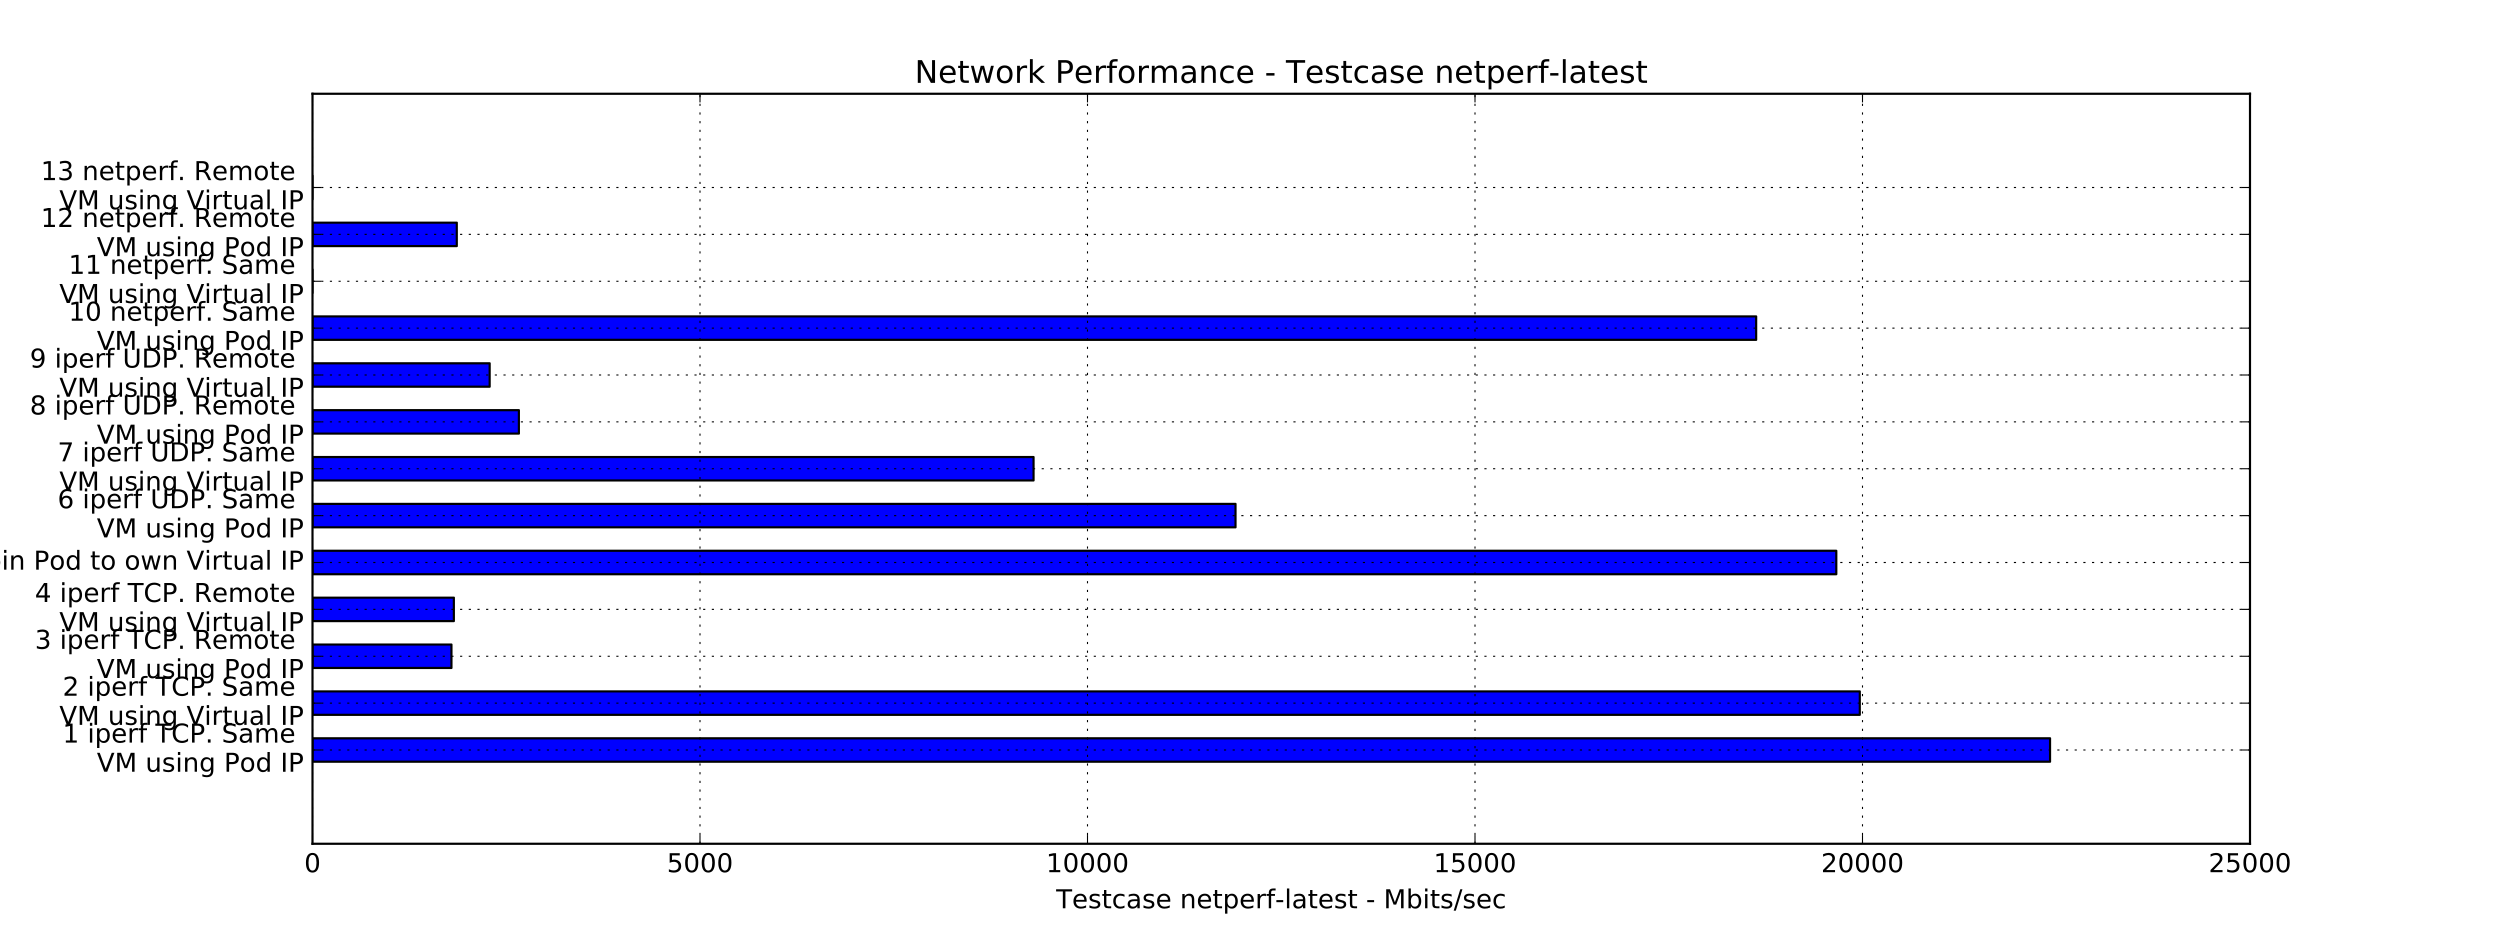 <?xml version="1.0" encoding="utf-8" standalone="no"?>
<!DOCTYPE svg PUBLIC "-//W3C//DTD SVG 1.1//EN"
  "http://www.w3.org/Graphics/SVG/1.1/DTD/svg11.dtd">
<!-- Created with matplotlib (http://matplotlib.org/) -->
<svg height="432pt" version="1.1" viewBox="0 0 1152 432" width="1152pt" xmlns="http://www.w3.org/2000/svg" xmlns:xlink="http://www.w3.org/1999/xlink">
 <defs>
  <style type="text/css">
*{stroke-linecap:butt;stroke-linejoin:round;stroke-miterlimit:100000;}
  </style>
 </defs>
 <g id="figure_1">
  <g id="patch_1">
   <path d="M 0 432 
L 1152 432 
L 1152 0 
L 0 0 
z
" style="fill:#ffffff;"/>
  </g>
  <g id="axes_1">
   <g id="patch_2">
    <path d="M 144 388.8 
L 1036.8 388.8 
L 1036.8 43.2 
L 144 43.2 
z
" style="fill:#ffffff;"/>
   </g>
   <g id="patch_3">
    <path clip-path="url(#pef6b83d9c8)" d="M 144 351 
L 944.663 351 
L 944.663 340.2 
L 144 340.2 
z
" style="fill:#0000ff;stroke:#000000;stroke-linejoin:miter;"/>
   </g>
   <g id="patch_4">
    <path clip-path="url(#pef6b83d9c8)" d="M 144 329.4 
L 856.99 329.4 
L 856.99 318.6 
L 144 318.6 
z
" style="fill:#0000ff;stroke:#000000;stroke-linejoin:miter;"/>
   </g>
   <g id="patch_5">
    <path clip-path="url(#pef6b83d9c8)" d="M 144 307.8 
L 208.032 307.8 
L 208.032 297 
L 144 297 
z
" style="fill:#0000ff;stroke:#000000;stroke-linejoin:miter;"/>
   </g>
   <g id="patch_6">
    <path clip-path="url(#pef6b83d9c8)" d="M 144 286.2 
L 209.139 286.2 
L 209.139 275.4 
L 144 275.4 
z
" style="fill:#0000ff;stroke:#000000;stroke-linejoin:miter;"/>
   </g>
   <g id="patch_7">
    <path clip-path="url(#pef6b83d9c8)" d="M 144 264.6 
L 846.169 264.6 
L 846.169 253.8 
L 144 253.8 
z
" style="fill:#0000ff;stroke:#000000;stroke-linejoin:miter;"/>
   </g>
   <g id="patch_8">
    <path clip-path="url(#pef6b83d9c8)" d="M 144 243 
L 569.33 243 
L 569.33 232.2 
L 144 232.2 
z
" style="fill:#0000ff;stroke:#000000;stroke-linejoin:miter;"/>
   </g>
   <g id="patch_9">
    <path clip-path="url(#pef6b83d9c8)" d="M 144 221.4 
L 476.264 221.4 
L 476.264 210.6 
L 144 210.6 
z
" style="fill:#0000ff;stroke:#000000;stroke-linejoin:miter;"/>
   </g>
   <g id="patch_10">
    <path clip-path="url(#pef6b83d9c8)" d="M 144 199.8 
L 239.101 199.8 
L 239.101 189 
L 144 189 
z
" style="fill:#0000ff;stroke:#000000;stroke-linejoin:miter;"/>
   </g>
   <g id="patch_11">
    <path clip-path="url(#pef6b83d9c8)" d="M 144 178.2 
L 225.638 178.2 
L 225.638 167.4 
L 144 167.4 
z
" style="fill:#0000ff;stroke:#000000;stroke-linejoin:miter;"/>
   </g>
   <g id="patch_12">
    <path clip-path="url(#pef6b83d9c8)" d="M 144 156.6 
L 809.242 156.6 
L 809.242 145.8 
L 144 145.8 
z
" style="fill:#0000ff;stroke:#000000;stroke-linejoin:miter;"/>
   </g>
   <g id="patch_13">
    <path clip-path="url(#pef6b83d9c8)" d="M 144 135 
L 144 135 
L 144 124.2 
L 144 124.2 
z
" style="fill:#0000ff;stroke:#000000;stroke-linejoin:miter;"/>
   </g>
   <g id="patch_14">
    <path clip-path="url(#pef6b83d9c8)" d="M 144 113.4 
L 210.491 113.4 
L 210.491 102.6 
L 144 102.6 
z
" style="fill:#0000ff;stroke:#000000;stroke-linejoin:miter;"/>
   </g>
   <g id="patch_15">
    <path clip-path="url(#pef6b83d9c8)" d="M 144 91.8 
L 144 91.8 
L 144 81 
L 144 81 
z
" style="fill:#0000ff;stroke:#000000;stroke-linejoin:miter;"/>
   </g>
   <g id="patch_16">
    <path d="M 144 43.2 
L 1036.8 43.2 
" style="fill:none;stroke:#000000;stroke-linecap:square;stroke-linejoin:miter;"/>
   </g>
   <g id="patch_17">
    <path d="M 1036.8 388.8 
L 1036.8 43.2 
" style="fill:none;stroke:#000000;stroke-linecap:square;stroke-linejoin:miter;"/>
   </g>
   <g id="patch_18">
    <path d="M 144 388.8 
L 1036.8 388.8 
" style="fill:none;stroke:#000000;stroke-linecap:square;stroke-linejoin:miter;"/>
   </g>
   <g id="patch_19">
    <path d="M 144 388.8 
L 144 43.2 
" style="fill:none;stroke:#000000;stroke-linecap:square;stroke-linejoin:miter;"/>
   </g>
   <g id="matplotlib.axis_1">
    <g id="xtick_1">
     <g id="line2d_1">
      <path clip-path="url(#pef6b83d9c8)" d="M 144 388.8 
L 144 43.2 
" style="fill:none;stroke:#000000;stroke-dasharray:1,3;stroke-dashoffset:0.0;stroke-width:0.5;"/>
     </g>
     <g id="line2d_2">
      <defs>
       <path d="M 0 0 
L 0 -4 
" id="m3254969418" style="stroke:#000000;stroke-width:0.5;"/>
      </defs>
      <g>
       <use style="stroke:#000000;stroke-width:0.5;" x="144.0" xlink:href="#m3254969418" y="388.8"/>
      </g>
     </g>
     <g id="line2d_3">
      <defs>
       <path d="M 0 0 
L 0 4 
" id="m4a76b82cbc" style="stroke:#000000;stroke-width:0.5;"/>
      </defs>
      <g>
       <use style="stroke:#000000;stroke-width:0.5;" x="144.0" xlink:href="#m4a76b82cbc" y="43.2"/>
      </g>
     </g>
     <g id="text_1">
      <!-- 0 -->
      <defs>
       <path d="M 31.781 66.406 
Q 24.172 66.406 20.328 58.906 
Q 16.5 51.422 16.5 36.375 
Q 16.5 21.391 20.328 13.891 
Q 24.172 6.391 31.781 6.391 
Q 39.453 6.391 43.281 13.891 
Q 47.125 21.391 47.125 36.375 
Q 47.125 51.422 43.281 58.906 
Q 39.453 66.406 31.781 66.406 
M 31.781 74.219 
Q 44.047 74.219 50.516 64.516 
Q 56.984 54.828 56.984 36.375 
Q 56.984 17.969 50.516 8.266 
Q 44.047 -1.422 31.781 -1.422 
Q 19.531 -1.422 13.062 8.266 
Q 6.594 17.969 6.594 36.375 
Q 6.594 54.828 13.062 64.516 
Q 19.531 74.219 31.781 74.219 
" id="BitstreamVeraSans-Roman-30"/>
      </defs>
      <g transform="translate(140.183 401.918)scale(0.12 -0.12)">
       <use xlink:href="#BitstreamVeraSans-Roman-30"/>
      </g>
     </g>
    </g>
    <g id="xtick_2">
     <g id="line2d_4">
      <path clip-path="url(#pef6b83d9c8)" d="M 322.56 388.8 
L 322.56 43.2 
" style="fill:none;stroke:#000000;stroke-dasharray:1,3;stroke-dashoffset:0.0;stroke-width:0.5;"/>
     </g>
     <g id="line2d_5">
      <g>
       <use style="stroke:#000000;stroke-width:0.5;" x="322.56" xlink:href="#m3254969418" y="388.8"/>
      </g>
     </g>
     <g id="line2d_6">
      <g>
       <use style="stroke:#000000;stroke-width:0.5;" x="322.56" xlink:href="#m4a76b82cbc" y="43.2"/>
      </g>
     </g>
     <g id="text_2">
      <!-- 5000 -->
      <defs>
       <path d="M 10.797 72.906 
L 49.516 72.906 
L 49.516 64.594 
L 19.828 64.594 
L 19.828 46.734 
Q 21.969 47.469 24.109 47.828 
Q 26.266 48.188 28.422 48.188 
Q 40.625 48.188 47.75 41.5 
Q 54.891 34.812 54.891 23.391 
Q 54.891 11.625 47.562 5.094 
Q 40.234 -1.422 26.906 -1.422 
Q 22.312 -1.422 17.547 -0.641 
Q 12.797 0.141 7.719 1.703 
L 7.719 11.625 
Q 12.109 9.234 16.797 8.062 
Q 21.484 6.891 26.703 6.891 
Q 35.156 6.891 40.078 11.328 
Q 45.016 15.766 45.016 23.391 
Q 45.016 31 40.078 35.438 
Q 35.156 39.891 26.703 39.891 
Q 22.75 39.891 18.812 39.016 
Q 14.891 38.141 10.797 36.281 
z
" id="BitstreamVeraSans-Roman-35"/>
      </defs>
      <g transform="translate(307.29 401.918)scale(0.12 -0.12)">
       <use xlink:href="#BitstreamVeraSans-Roman-35"/>
       <use x="63.623" xlink:href="#BitstreamVeraSans-Roman-30"/>
       <use x="127.246" xlink:href="#BitstreamVeraSans-Roman-30"/>
       <use x="190.869" xlink:href="#BitstreamVeraSans-Roman-30"/>
      </g>
     </g>
    </g>
    <g id="xtick_3">
     <g id="line2d_7">
      <path clip-path="url(#pef6b83d9c8)" d="M 501.12 388.8 
L 501.12 43.2 
" style="fill:none;stroke:#000000;stroke-dasharray:1,3;stroke-dashoffset:0.0;stroke-width:0.5;"/>
     </g>
     <g id="line2d_8">
      <g>
       <use style="stroke:#000000;stroke-width:0.5;" x="501.12" xlink:href="#m3254969418" y="388.8"/>
      </g>
     </g>
     <g id="line2d_9">
      <g>
       <use style="stroke:#000000;stroke-width:0.5;" x="501.12" xlink:href="#m4a76b82cbc" y="43.2"/>
      </g>
     </g>
     <g id="text_3">
      <!-- 10000 -->
      <defs>
       <path d="M 12.406 8.297 
L 28.516 8.297 
L 28.516 63.922 
L 10.984 60.406 
L 10.984 69.391 
L 28.422 72.906 
L 38.281 72.906 
L 38.281 8.297 
L 54.391 8.297 
L 54.391 0 
L 12.406 0 
z
" id="BitstreamVeraSans-Roman-31"/>
      </defs>
      <g transform="translate(482.033 401.918)scale(0.12 -0.12)">
       <use xlink:href="#BitstreamVeraSans-Roman-31"/>
       <use x="63.623" xlink:href="#BitstreamVeraSans-Roman-30"/>
       <use x="127.246" xlink:href="#BitstreamVeraSans-Roman-30"/>
       <use x="190.869" xlink:href="#BitstreamVeraSans-Roman-30"/>
       <use x="254.492" xlink:href="#BitstreamVeraSans-Roman-30"/>
      </g>
     </g>
    </g>
    <g id="xtick_4">
     <g id="line2d_10">
      <path clip-path="url(#pef6b83d9c8)" d="M 679.68 388.8 
L 679.68 43.2 
" style="fill:none;stroke:#000000;stroke-dasharray:1,3;stroke-dashoffset:0.0;stroke-width:0.5;"/>
     </g>
     <g id="line2d_11">
      <g>
       <use style="stroke:#000000;stroke-width:0.5;" x="679.68" xlink:href="#m3254969418" y="388.8"/>
      </g>
     </g>
     <g id="line2d_12">
      <g>
       <use style="stroke:#000000;stroke-width:0.5;" x="679.68" xlink:href="#m4a76b82cbc" y="43.2"/>
      </g>
     </g>
     <g id="text_4">
      <!-- 15000 -->
      <g transform="translate(660.592 401.918)scale(0.12 -0.12)">
       <use xlink:href="#BitstreamVeraSans-Roman-31"/>
       <use x="63.623" xlink:href="#BitstreamVeraSans-Roman-35"/>
       <use x="127.246" xlink:href="#BitstreamVeraSans-Roman-30"/>
       <use x="190.869" xlink:href="#BitstreamVeraSans-Roman-30"/>
       <use x="254.492" xlink:href="#BitstreamVeraSans-Roman-30"/>
      </g>
     </g>
    </g>
    <g id="xtick_5">
     <g id="line2d_13">
      <path clip-path="url(#pef6b83d9c8)" d="M 858.24 388.8 
L 858.24 43.2 
" style="fill:none;stroke:#000000;stroke-dasharray:1,3;stroke-dashoffset:0.0;stroke-width:0.5;"/>
     </g>
     <g id="line2d_14">
      <g>
       <use style="stroke:#000000;stroke-width:0.5;" x="858.24" xlink:href="#m3254969418" y="388.8"/>
      </g>
     </g>
     <g id="line2d_15">
      <g>
       <use style="stroke:#000000;stroke-width:0.5;" x="858.24" xlink:href="#m4a76b82cbc" y="43.2"/>
      </g>
     </g>
     <g id="text_5">
      <!-- 20000 -->
      <defs>
       <path d="M 19.188 8.297 
L 53.609 8.297 
L 53.609 0 
L 7.328 0 
L 7.328 8.297 
Q 12.938 14.109 22.625 23.891 
Q 32.328 33.688 34.812 36.531 
Q 39.547 41.844 41.422 45.531 
Q 43.312 49.219 43.312 52.781 
Q 43.312 58.594 39.234 62.25 
Q 35.156 65.922 28.609 65.922 
Q 23.969 65.922 18.812 64.312 
Q 13.672 62.703 7.812 59.422 
L 7.812 69.391 
Q 13.766 71.781 18.938 73 
Q 24.125 74.219 28.422 74.219 
Q 39.75 74.219 46.484 68.547 
Q 53.219 62.891 53.219 53.422 
Q 53.219 48.922 51.531 44.891 
Q 49.859 40.875 45.406 35.406 
Q 44.188 33.984 37.641 27.219 
Q 31.109 20.453 19.188 8.297 
" id="BitstreamVeraSans-Roman-32"/>
      </defs>
      <g transform="translate(839.153 401.918)scale(0.12 -0.12)">
       <use xlink:href="#BitstreamVeraSans-Roman-32"/>
       <use x="63.623" xlink:href="#BitstreamVeraSans-Roman-30"/>
       <use x="127.246" xlink:href="#BitstreamVeraSans-Roman-30"/>
       <use x="190.869" xlink:href="#BitstreamVeraSans-Roman-30"/>
       <use x="254.492" xlink:href="#BitstreamVeraSans-Roman-30"/>
      </g>
     </g>
    </g>
    <g id="xtick_6">
     <g id="line2d_16">
      <path clip-path="url(#pef6b83d9c8)" d="M 1036.8 388.8 
L 1036.8 43.2 
" style="fill:none;stroke:#000000;stroke-dasharray:1,3;stroke-dashoffset:0.0;stroke-width:0.5;"/>
     </g>
     <g id="line2d_17">
      <g>
       <use style="stroke:#000000;stroke-width:0.5;" x="1036.8" xlink:href="#m3254969418" y="388.8"/>
      </g>
     </g>
     <g id="line2d_18">
      <g>
       <use style="stroke:#000000;stroke-width:0.5;" x="1036.8" xlink:href="#m4a76b82cbc" y="43.2"/>
      </g>
     </g>
     <g id="text_6">
      <!-- 25000 -->
      <g transform="translate(1017.712 401.918)scale(0.12 -0.12)">
       <use xlink:href="#BitstreamVeraSans-Roman-32"/>
       <use x="63.623" xlink:href="#BitstreamVeraSans-Roman-35"/>
       <use x="127.246" xlink:href="#BitstreamVeraSans-Roman-30"/>
       <use x="190.869" xlink:href="#BitstreamVeraSans-Roman-30"/>
       <use x="254.492" xlink:href="#BitstreamVeraSans-Roman-30"/>
      </g>
     </g>
    </g>
    <g id="text_7">
     <!-- Testcase netperf-latest - Mbits/sec -->
     <defs>
      <path id="BitstreamVeraSans-Roman-20"/>
      <path d="M 9.812 72.906 
L 24.516 72.906 
L 43.109 23.297 
L 61.812 72.906 
L 76.516 72.906 
L 76.516 0 
L 66.891 0 
L 66.891 64.016 
L 48.094 14.016 
L 38.188 14.016 
L 19.391 64.016 
L 19.391 0 
L 9.812 0 
z
" id="BitstreamVeraSans-Roman-4d"/>
      <path d="M 54.891 33.016 
L 54.891 0 
L 45.906 0 
L 45.906 32.719 
Q 45.906 40.484 42.875 44.328 
Q 39.844 48.188 33.797 48.188 
Q 26.516 48.188 22.312 43.547 
Q 18.109 38.922 18.109 30.906 
L 18.109 0 
L 9.078 0 
L 9.078 54.688 
L 18.109 54.688 
L 18.109 46.188 
Q 21.344 51.125 25.703 53.562 
Q 30.078 56 35.797 56 
Q 45.219 56 50.047 50.172 
Q 54.891 44.344 54.891 33.016 
" id="BitstreamVeraSans-Roman-6e"/>
      <path d="M 41.109 46.297 
Q 39.594 47.172 37.812 47.578 
Q 36.031 48 33.891 48 
Q 26.266 48 22.188 43.047 
Q 18.109 38.094 18.109 28.812 
L 18.109 0 
L 9.078 0 
L 9.078 54.688 
L 18.109 54.688 
L 18.109 46.188 
Q 20.953 51.172 25.484 53.578 
Q 30.031 56 36.531 56 
Q 37.453 56 38.578 55.875 
Q 39.703 55.766 41.062 55.516 
z
" id="BitstreamVeraSans-Roman-72"/>
      <path d="M 9.422 75.984 
L 18.406 75.984 
L 18.406 0 
L 9.422 0 
z
" id="BitstreamVeraSans-Roman-6c"/>
      <path d="M 48.688 27.297 
Q 48.688 37.203 44.609 42.844 
Q 40.531 48.484 33.406 48.484 
Q 26.266 48.484 22.188 42.844 
Q 18.109 37.203 18.109 27.297 
Q 18.109 17.391 22.188 11.75 
Q 26.266 6.109 33.406 6.109 
Q 40.531 6.109 44.609 11.75 
Q 48.688 17.391 48.688 27.297 
M 18.109 46.391 
Q 20.953 51.266 25.266 53.625 
Q 29.594 56 35.594 56 
Q 45.562 56 51.781 48.094 
Q 58.016 40.188 58.016 27.297 
Q 58.016 14.406 51.781 6.484 
Q 45.562 -1.422 35.594 -1.422 
Q 29.594 -1.422 25.266 0.953 
Q 20.953 3.328 18.109 8.203 
L 18.109 0 
L 9.078 0 
L 9.078 75.984 
L 18.109 75.984 
z
" id="BitstreamVeraSans-Roman-62"/>
      <path d="M -0.297 72.906 
L 61.375 72.906 
L 61.375 64.594 
L 35.5 64.594 
L 35.5 0 
L 25.594 0 
L 25.594 64.594 
L -0.297 64.594 
z
" id="BitstreamVeraSans-Roman-54"/>
      <path d="M 18.109 8.203 
L 18.109 -20.797 
L 9.078 -20.797 
L 9.078 54.688 
L 18.109 54.688 
L 18.109 46.391 
Q 20.953 51.266 25.266 53.625 
Q 29.594 56 35.594 56 
Q 45.562 56 51.781 48.094 
Q 58.016 40.188 58.016 27.297 
Q 58.016 14.406 51.781 6.484 
Q 45.562 -1.422 35.594 -1.422 
Q 29.594 -1.422 25.266 0.953 
Q 20.953 3.328 18.109 8.203 
M 48.688 27.297 
Q 48.688 37.203 44.609 42.844 
Q 40.531 48.484 33.406 48.484 
Q 26.266 48.484 22.188 42.844 
Q 18.109 37.203 18.109 27.297 
Q 18.109 17.391 22.188 11.75 
Q 26.266 6.109 33.406 6.109 
Q 40.531 6.109 44.609 11.75 
Q 48.688 17.391 48.688 27.297 
" id="BitstreamVeraSans-Roman-70"/>
      <path d="M 25.391 72.906 
L 33.688 72.906 
L 8.297 -9.281 
L 0 -9.281 
z
" id="BitstreamVeraSans-Roman-2f"/>
      <path d="M 56.203 29.594 
L 56.203 25.203 
L 14.891 25.203 
Q 15.484 15.922 20.484 11.062 
Q 25.484 6.203 34.422 6.203 
Q 39.594 6.203 44.453 7.469 
Q 49.312 8.734 54.109 11.281 
L 54.109 2.781 
Q 49.266 0.734 44.188 -0.344 
Q 39.109 -1.422 33.891 -1.422 
Q 20.797 -1.422 13.156 6.188 
Q 5.516 13.812 5.516 26.812 
Q 5.516 40.234 12.766 48.109 
Q 20.016 56 32.328 56 
Q 43.359 56 49.781 48.891 
Q 56.203 41.797 56.203 29.594 
M 47.219 32.234 
Q 47.125 39.594 43.094 43.984 
Q 39.062 48.391 32.422 48.391 
Q 24.906 48.391 20.391 44.141 
Q 15.875 39.891 15.188 32.172 
z
" id="BitstreamVeraSans-Roman-65"/>
      <path d="M 9.422 54.688 
L 18.406 54.688 
L 18.406 0 
L 9.422 0 
z
M 9.422 75.984 
L 18.406 75.984 
L 18.406 64.594 
L 9.422 64.594 
z
" id="BitstreamVeraSans-Roman-69"/>
      <path d="M 18.312 70.219 
L 18.312 54.688 
L 36.812 54.688 
L 36.812 47.703 
L 18.312 47.703 
L 18.312 18.016 
Q 18.312 11.328 20.141 9.422 
Q 21.969 7.516 27.594 7.516 
L 36.812 7.516 
L 36.812 0 
L 27.594 0 
Q 17.188 0 13.234 3.875 
Q 9.281 7.766 9.281 18.016 
L 9.281 47.703 
L 2.688 47.703 
L 2.688 54.688 
L 9.281 54.688 
L 9.281 70.219 
z
" id="BitstreamVeraSans-Roman-74"/>
      <path d="M 37.109 75.984 
L 37.109 68.5 
L 28.516 68.5 
Q 23.688 68.5 21.797 66.547 
Q 19.922 64.594 19.922 59.516 
L 19.922 54.688 
L 34.719 54.688 
L 34.719 47.703 
L 19.922 47.703 
L 19.922 0 
L 10.891 0 
L 10.891 47.703 
L 2.297 47.703 
L 2.297 54.688 
L 10.891 54.688 
L 10.891 58.5 
Q 10.891 67.625 15.141 71.797 
Q 19.391 75.984 28.609 75.984 
z
" id="BitstreamVeraSans-Roman-66"/>
      <path d="M 34.281 27.484 
Q 23.391 27.484 19.188 25 
Q 14.984 22.516 14.984 16.5 
Q 14.984 11.719 18.141 8.906 
Q 21.297 6.109 26.703 6.109 
Q 34.188 6.109 38.703 11.406 
Q 43.219 16.703 43.219 25.484 
L 43.219 27.484 
z
M 52.203 31.203 
L 52.203 0 
L 43.219 0 
L 43.219 8.297 
Q 40.141 3.328 35.547 0.953 
Q 30.953 -1.422 24.312 -1.422 
Q 15.922 -1.422 10.953 3.297 
Q 6 8.016 6 15.922 
Q 6 25.141 12.172 29.828 
Q 18.359 34.516 30.609 34.516 
L 43.219 34.516 
L 43.219 35.406 
Q 43.219 41.609 39.141 45 
Q 35.062 48.391 27.688 48.391 
Q 23 48.391 18.547 47.266 
Q 14.109 46.141 10.016 43.891 
L 10.016 52.203 
Q 14.938 54.109 19.578 55.047 
Q 24.219 56 28.609 56 
Q 40.484 56 46.344 49.844 
Q 52.203 43.703 52.203 31.203 
" id="BitstreamVeraSans-Roman-61"/>
      <path d="M 44.281 53.078 
L 44.281 44.578 
Q 40.484 46.531 36.375 47.5 
Q 32.281 48.484 27.875 48.484 
Q 21.188 48.484 17.844 46.438 
Q 14.5 44.391 14.5 40.281 
Q 14.5 37.156 16.891 35.375 
Q 19.281 33.594 26.516 31.984 
L 29.594 31.297 
Q 39.156 29.25 43.188 25.516 
Q 47.219 21.781 47.219 15.094 
Q 47.219 7.469 41.188 3.016 
Q 35.156 -1.422 24.609 -1.422 
Q 20.219 -1.422 15.453 -0.562 
Q 10.688 0.297 5.422 2 
L 5.422 11.281 
Q 10.406 8.688 15.234 7.391 
Q 20.062 6.109 24.812 6.109 
Q 31.156 6.109 34.562 8.281 
Q 37.984 10.453 37.984 14.406 
Q 37.984 18.062 35.516 20.016 
Q 33.062 21.969 24.703 23.781 
L 21.578 24.516 
Q 13.234 26.266 9.516 29.906 
Q 5.812 33.547 5.812 39.891 
Q 5.812 47.609 11.281 51.797 
Q 16.75 56 26.812 56 
Q 31.781 56 36.172 55.266 
Q 40.578 54.547 44.281 53.078 
" id="BitstreamVeraSans-Roman-73"/>
      <path d="M 48.781 52.594 
L 48.781 44.188 
Q 44.969 46.297 41.141 47.344 
Q 37.312 48.391 33.406 48.391 
Q 24.656 48.391 19.812 42.844 
Q 14.984 37.312 14.984 27.297 
Q 14.984 17.281 19.812 11.734 
Q 24.656 6.203 33.406 6.203 
Q 37.312 6.203 41.141 7.25 
Q 44.969 8.297 48.781 10.406 
L 48.781 2.094 
Q 45.016 0.344 40.984 -0.531 
Q 36.969 -1.422 32.422 -1.422 
Q 20.062 -1.422 12.781 6.344 
Q 5.516 14.109 5.516 27.297 
Q 5.516 40.672 12.859 48.328 
Q 20.219 56 33.016 56 
Q 37.156 56 41.109 55.141 
Q 45.062 54.297 48.781 52.594 
" id="BitstreamVeraSans-Roman-63"/>
      <path d="M 4.891 31.391 
L 31.203 31.391 
L 31.203 23.391 
L 4.891 23.391 
z
" id="BitstreamVeraSans-Roman-2d"/>
     </defs>
     <g transform="translate(486.683 418.532)scale(0.12 -0.12)">
      <use xlink:href="#BitstreamVeraSans-Roman-54"/>
      <use x="60.818" xlink:href="#BitstreamVeraSans-Roman-65"/>
      <use x="122.342" xlink:href="#BitstreamVeraSans-Roman-73"/>
      <use x="174.441" xlink:href="#BitstreamVeraSans-Roman-74"/>
      <use x="213.65" xlink:href="#BitstreamVeraSans-Roman-63"/>
      <use x="268.631" xlink:href="#BitstreamVeraSans-Roman-61"/>
      <use x="329.91" xlink:href="#BitstreamVeraSans-Roman-73"/>
      <use x="382.01" xlink:href="#BitstreamVeraSans-Roman-65"/>
      <use x="443.533" xlink:href="#BitstreamVeraSans-Roman-20"/>
      <use x="475.32" xlink:href="#BitstreamVeraSans-Roman-6e"/>
      <use x="538.699" xlink:href="#BitstreamVeraSans-Roman-65"/>
      <use x="600.223" xlink:href="#BitstreamVeraSans-Roman-74"/>
      <use x="639.432" xlink:href="#BitstreamVeraSans-Roman-70"/>
      <use x="702.908" xlink:href="#BitstreamVeraSans-Roman-65"/>
      <use x="764.432" xlink:href="#BitstreamVeraSans-Roman-72"/>
      <use x="805.545" xlink:href="#BitstreamVeraSans-Roman-66"/>
      <use x="840.672" xlink:href="#BitstreamVeraSans-Roman-2d"/>
      <use x="876.756" xlink:href="#BitstreamVeraSans-Roman-6c"/>
      <use x="904.539" xlink:href="#BitstreamVeraSans-Roman-61"/>
      <use x="965.818" xlink:href="#BitstreamVeraSans-Roman-74"/>
      <use x="1005.027" xlink:href="#BitstreamVeraSans-Roman-65"/>
      <use x="1066.551" xlink:href="#BitstreamVeraSans-Roman-73"/>
      <use x="1118.65" xlink:href="#BitstreamVeraSans-Roman-74"/>
      <use x="1157.859" xlink:href="#BitstreamVeraSans-Roman-20"/>
      <use x="1189.646" xlink:href="#BitstreamVeraSans-Roman-2d"/>
      <use x="1225.73" xlink:href="#BitstreamVeraSans-Roman-20"/>
      <use x="1257.518" xlink:href="#BitstreamVeraSans-Roman-4d"/>
      <use x="1343.797" xlink:href="#BitstreamVeraSans-Roman-62"/>
      <use x="1407.273" xlink:href="#BitstreamVeraSans-Roman-69"/>
      <use x="1435.057" xlink:href="#BitstreamVeraSans-Roman-74"/>
      <use x="1474.266" xlink:href="#BitstreamVeraSans-Roman-73"/>
      <use x="1526.365" xlink:href="#BitstreamVeraSans-Roman-2f"/>
      <use x="1560.057" xlink:href="#BitstreamVeraSans-Roman-73"/>
      <use x="1612.156" xlink:href="#BitstreamVeraSans-Roman-65"/>
      <use x="1673.68" xlink:href="#BitstreamVeraSans-Roman-63"/>
     </g>
    </g>
   </g>
   <g id="matplotlib.axis_2">
    <g id="ytick_1">
     <g id="line2d_19">
      <path clip-path="url(#pef6b83d9c8)" d="M 144 345.6 
L 1036.8 345.6 
" style="fill:none;stroke:#000000;stroke-dasharray:1,3;stroke-dashoffset:0.0;stroke-width:0.5;"/>
     </g>
     <g id="line2d_20">
      <defs>
       <path d="M 0 0 
L 4 0 
" id="mef2118d11d" style="stroke:#000000;stroke-width:0.5;"/>
      </defs>
      <g>
       <use style="stroke:#000000;stroke-width:0.5;" x="144.0" xlink:href="#mef2118d11d" y="345.6"/>
      </g>
     </g>
     <g id="line2d_21">
      <defs>
       <path d="M 0 0 
L -4 0 
" id="m35190f0770" style="stroke:#000000;stroke-width:0.5;"/>
      </defs>
      <g>
       <use style="stroke:#000000;stroke-width:0.5;" x="1036.8" xlink:href="#m35190f0770" y="345.6"/>
      </g>
     </g>
     <g id="text_8">
      <!-- 1 iperf TCP. Same  -->
      <defs>
       <path d="M 19.672 64.797 
L 19.672 37.406 
L 32.078 37.406 
Q 38.969 37.406 42.719 40.969 
Q 46.484 44.531 46.484 51.125 
Q 46.484 57.672 42.719 61.234 
Q 38.969 64.797 32.078 64.797 
z
M 9.812 72.906 
L 32.078 72.906 
Q 44.344 72.906 50.609 67.359 
Q 56.891 61.812 56.891 51.125 
Q 56.891 40.328 50.609 34.812 
Q 44.344 29.297 32.078 29.297 
L 19.672 29.297 
L 19.672 0 
L 9.812 0 
z
" id="BitstreamVeraSans-Roman-50"/>
       <path d="M 10.688 12.406 
L 21 12.406 
L 21 0 
L 10.688 0 
z
" id="BitstreamVeraSans-Roman-2e"/>
       <path d="M 53.516 70.516 
L 53.516 60.891 
Q 47.906 63.578 42.922 64.891 
Q 37.938 66.219 33.297 66.219 
Q 25.25 66.219 20.875 63.094 
Q 16.5 59.969 16.5 54.203 
Q 16.5 49.359 19.406 46.891 
Q 22.312 44.438 30.422 42.922 
L 36.375 41.703 
Q 47.406 39.594 52.656 34.297 
Q 57.906 29 57.906 20.125 
Q 57.906 9.516 50.797 4.047 
Q 43.703 -1.422 29.984 -1.422 
Q 24.812 -1.422 18.969 -0.25 
Q 13.141 0.922 6.891 3.219 
L 6.891 13.375 
Q 12.891 10.016 18.656 8.297 
Q 24.422 6.594 29.984 6.594 
Q 38.422 6.594 43.016 9.906 
Q 47.609 13.234 47.609 19.391 
Q 47.609 24.75 44.312 27.781 
Q 41.016 30.812 33.5 32.328 
L 27.484 33.5 
Q 16.453 35.688 11.516 40.375 
Q 6.594 45.062 6.594 53.422 
Q 6.594 63.094 13.406 68.656 
Q 20.219 74.219 32.172 74.219 
Q 37.312 74.219 42.625 73.281 
Q 47.953 72.359 53.516 70.516 
" id="BitstreamVeraSans-Roman-53"/>
       <path d="M 64.406 67.281 
L 64.406 56.891 
Q 59.422 61.531 53.781 63.812 
Q 48.141 66.109 41.797 66.109 
Q 29.297 66.109 22.656 58.469 
Q 16.016 50.828 16.016 36.375 
Q 16.016 21.969 22.656 14.328 
Q 29.297 6.688 41.797 6.688 
Q 48.141 6.688 53.781 8.984 
Q 59.422 11.281 64.406 15.922 
L 64.406 5.609 
Q 59.234 2.094 53.438 0.328 
Q 47.656 -1.422 41.219 -1.422 
Q 24.656 -1.422 15.125 8.703 
Q 5.609 18.844 5.609 36.375 
Q 5.609 53.953 15.125 64.078 
Q 24.656 74.219 41.219 74.219 
Q 47.75 74.219 53.531 72.484 
Q 59.328 70.75 64.406 67.281 
" id="BitstreamVeraSans-Roman-43"/>
       <path d="M 52 44.188 
Q 55.375 50.25 60.062 53.125 
Q 64.75 56 71.094 56 
Q 79.641 56 84.281 50.016 
Q 88.922 44.047 88.922 33.016 
L 88.922 0 
L 79.891 0 
L 79.891 32.719 
Q 79.891 40.578 77.094 44.375 
Q 74.312 48.188 68.609 48.188 
Q 61.625 48.188 57.562 43.547 
Q 53.516 38.922 53.516 30.906 
L 53.516 0 
L 44.484 0 
L 44.484 32.719 
Q 44.484 40.625 41.703 44.406 
Q 38.922 48.188 33.109 48.188 
Q 26.219 48.188 22.156 43.531 
Q 18.109 38.875 18.109 30.906 
L 18.109 0 
L 9.078 0 
L 9.078 54.688 
L 18.109 54.688 
L 18.109 46.188 
Q 21.188 51.219 25.484 53.609 
Q 29.781 56 35.688 56 
Q 41.656 56 45.828 52.969 
Q 50 49.953 52 44.188 
" id="BitstreamVeraSans-Roman-6d"/>
      </defs>
      <g transform="translate(28.852 342.193)scale(0.12 -0.12)">
       <use xlink:href="#BitstreamVeraSans-Roman-31"/>
       <use x="63.623" xlink:href="#BitstreamVeraSans-Roman-20"/>
       <use x="95.41" xlink:href="#BitstreamVeraSans-Roman-69"/>
       <use x="123.193" xlink:href="#BitstreamVeraSans-Roman-70"/>
       <use x="186.67" xlink:href="#BitstreamVeraSans-Roman-65"/>
       <use x="248.193" xlink:href="#BitstreamVeraSans-Roman-72"/>
       <use x="289.307" xlink:href="#BitstreamVeraSans-Roman-66"/>
       <use x="324.512" xlink:href="#BitstreamVeraSans-Roman-20"/>
       <use x="356.299" xlink:href="#BitstreamVeraSans-Roman-54"/>
       <use x="417.305" xlink:href="#BitstreamVeraSans-Roman-43"/>
       <use x="487.129" xlink:href="#BitstreamVeraSans-Roman-50"/>
       <use x="547.197" xlink:href="#BitstreamVeraSans-Roman-2e"/>
       <use x="578.984" xlink:href="#BitstreamVeraSans-Roman-20"/>
       <use x="610.771" xlink:href="#BitstreamVeraSans-Roman-53"/>
       <use x="674.248" xlink:href="#BitstreamVeraSans-Roman-61"/>
       <use x="735.527" xlink:href="#BitstreamVeraSans-Roman-6d"/>
       <use x="832.939" xlink:href="#BitstreamVeraSans-Roman-65"/>
       <use x="894.463" xlink:href="#BitstreamVeraSans-Roman-20"/>
      </g>
      <!-- VM using Pod IP -->
      <defs>
       <path d="M 30.609 48.391 
Q 23.391 48.391 19.188 42.75 
Q 14.984 37.109 14.984 27.297 
Q 14.984 17.484 19.156 11.844 
Q 23.344 6.203 30.609 6.203 
Q 37.797 6.203 41.984 11.859 
Q 46.188 17.531 46.188 27.297 
Q 46.188 37.016 41.984 42.703 
Q 37.797 48.391 30.609 48.391 
M 30.609 56 
Q 42.328 56 49.016 48.375 
Q 55.719 40.766 55.719 27.297 
Q 55.719 13.875 49.016 6.219 
Q 42.328 -1.422 30.609 -1.422 
Q 18.844 -1.422 12.172 6.219 
Q 5.516 13.875 5.516 27.297 
Q 5.516 40.766 12.172 48.375 
Q 18.844 56 30.609 56 
" id="BitstreamVeraSans-Roman-6f"/>
       <path d="M 28.609 0 
L 0.781 72.906 
L 11.078 72.906 
L 34.188 11.531 
L 57.328 72.906 
L 67.578 72.906 
L 39.797 0 
z
" id="BitstreamVeraSans-Roman-56"/>
       <path d="M 45.406 46.391 
L 45.406 75.984 
L 54.391 75.984 
L 54.391 0 
L 45.406 0 
L 45.406 8.203 
Q 42.578 3.328 38.25 0.953 
Q 33.938 -1.422 27.875 -1.422 
Q 17.969 -1.422 11.734 6.484 
Q 5.516 14.406 5.516 27.297 
Q 5.516 40.188 11.734 48.094 
Q 17.969 56 27.875 56 
Q 33.938 56 38.25 53.625 
Q 42.578 51.266 45.406 46.391 
M 14.797 27.297 
Q 14.797 17.391 18.875 11.75 
Q 22.953 6.109 30.078 6.109 
Q 37.203 6.109 41.297 11.75 
Q 45.406 17.391 45.406 27.297 
Q 45.406 37.203 41.297 42.844 
Q 37.203 48.484 30.078 48.484 
Q 22.953 48.484 18.875 42.844 
Q 14.797 37.203 14.797 27.297 
" id="BitstreamVeraSans-Roman-64"/>
       <path d="M 45.406 27.984 
Q 45.406 37.75 41.375 43.109 
Q 37.359 48.484 30.078 48.484 
Q 22.859 48.484 18.828 43.109 
Q 14.797 37.75 14.797 27.984 
Q 14.797 18.266 18.828 12.891 
Q 22.859 7.516 30.078 7.516 
Q 37.359 7.516 41.375 12.891 
Q 45.406 18.266 45.406 27.984 
M 54.391 6.781 
Q 54.391 -7.172 48.188 -13.984 
Q 42 -20.797 29.203 -20.797 
Q 24.469 -20.797 20.266 -20.094 
Q 16.062 -19.391 12.109 -17.922 
L 12.109 -9.188 
Q 16.062 -11.328 19.922 -12.344 
Q 23.781 -13.375 27.781 -13.375 
Q 36.625 -13.375 41.016 -8.766 
Q 45.406 -4.156 45.406 5.172 
L 45.406 9.625 
Q 42.625 4.781 38.281 2.391 
Q 33.938 0 27.875 0 
Q 17.828 0 11.672 7.656 
Q 5.516 15.328 5.516 27.984 
Q 5.516 40.672 11.672 48.328 
Q 17.828 56 27.875 56 
Q 33.938 56 38.281 53.609 
Q 42.625 51.219 45.406 46.391 
L 45.406 54.688 
L 54.391 54.688 
z
" id="BitstreamVeraSans-Roman-67"/>
       <path d="M 8.5 21.578 
L 8.5 54.688 
L 17.484 54.688 
L 17.484 21.922 
Q 17.484 14.156 20.5 10.266 
Q 23.531 6.391 29.594 6.391 
Q 36.859 6.391 41.078 11.031 
Q 45.312 15.672 45.312 23.688 
L 45.312 54.688 
L 54.297 54.688 
L 54.297 0 
L 45.312 0 
L 45.312 8.406 
Q 42.047 3.422 37.719 1 
Q 33.406 -1.422 27.688 -1.422 
Q 18.266 -1.422 13.375 4.438 
Q 8.5 10.297 8.5 21.578 
" id="BitstreamVeraSans-Roman-75"/>
       <path d="M 9.812 72.906 
L 19.672 72.906 
L 19.672 0 
L 9.812 0 
z
" id="BitstreamVeraSans-Roman-49"/>
      </defs>
      <g transform="translate(44.617 355.63)scale(0.12 -0.12)">
       <use xlink:href="#BitstreamVeraSans-Roman-56"/>
       <use x="68.408" xlink:href="#BitstreamVeraSans-Roman-4d"/>
       <use x="154.688" xlink:href="#BitstreamVeraSans-Roman-20"/>
       <use x="186.475" xlink:href="#BitstreamVeraSans-Roman-75"/>
       <use x="249.854" xlink:href="#BitstreamVeraSans-Roman-73"/>
       <use x="301.953" xlink:href="#BitstreamVeraSans-Roman-69"/>
       <use x="329.736" xlink:href="#BitstreamVeraSans-Roman-6e"/>
       <use x="393.115" xlink:href="#BitstreamVeraSans-Roman-67"/>
       <use x="456.592" xlink:href="#BitstreamVeraSans-Roman-20"/>
       <use x="488.379" xlink:href="#BitstreamVeraSans-Roman-50"/>
       <use x="548.635" xlink:href="#BitstreamVeraSans-Roman-6f"/>
       <use x="609.816" xlink:href="#BitstreamVeraSans-Roman-64"/>
       <use x="673.293" xlink:href="#BitstreamVeraSans-Roman-20"/>
       <use x="705.08" xlink:href="#BitstreamVeraSans-Roman-49"/>
       <use x="734.572" xlink:href="#BitstreamVeraSans-Roman-50"/>
      </g>
     </g>
    </g>
    <g id="ytick_2">
     <g id="line2d_22">
      <path clip-path="url(#pef6b83d9c8)" d="M 144 324 
L 1036.8 324 
" style="fill:none;stroke:#000000;stroke-dasharray:1,3;stroke-dashoffset:0.0;stroke-width:0.5;"/>
     </g>
     <g id="line2d_23">
      <g>
       <use style="stroke:#000000;stroke-width:0.5;" x="144.0" xlink:href="#mef2118d11d" y="324.0"/>
      </g>
     </g>
     <g id="line2d_24">
      <g>
       <use style="stroke:#000000;stroke-width:0.5;" x="1036.8" xlink:href="#m35190f0770" y="324.0"/>
      </g>
     </g>
     <g id="text_9">
      <!-- 2 iperf TCP. Same  -->
      <g transform="translate(28.852 320.593)scale(0.12 -0.12)">
       <use xlink:href="#BitstreamVeraSans-Roman-32"/>
       <use x="63.623" xlink:href="#BitstreamVeraSans-Roman-20"/>
       <use x="95.41" xlink:href="#BitstreamVeraSans-Roman-69"/>
       <use x="123.193" xlink:href="#BitstreamVeraSans-Roman-70"/>
       <use x="186.67" xlink:href="#BitstreamVeraSans-Roman-65"/>
       <use x="248.193" xlink:href="#BitstreamVeraSans-Roman-72"/>
       <use x="289.307" xlink:href="#BitstreamVeraSans-Roman-66"/>
       <use x="324.512" xlink:href="#BitstreamVeraSans-Roman-20"/>
       <use x="356.299" xlink:href="#BitstreamVeraSans-Roman-54"/>
       <use x="417.305" xlink:href="#BitstreamVeraSans-Roman-43"/>
       <use x="487.129" xlink:href="#BitstreamVeraSans-Roman-50"/>
       <use x="547.197" xlink:href="#BitstreamVeraSans-Roman-2e"/>
       <use x="578.984" xlink:href="#BitstreamVeraSans-Roman-20"/>
       <use x="610.771" xlink:href="#BitstreamVeraSans-Roman-53"/>
       <use x="674.248" xlink:href="#BitstreamVeraSans-Roman-61"/>
       <use x="735.527" xlink:href="#BitstreamVeraSans-Roman-6d"/>
       <use x="832.939" xlink:href="#BitstreamVeraSans-Roman-65"/>
       <use x="894.463" xlink:href="#BitstreamVeraSans-Roman-20"/>
      </g>
      <!-- VM using Virtual IP -->
      <g transform="translate(27.339 334.03)scale(0.12 -0.12)">
       <use xlink:href="#BitstreamVeraSans-Roman-56"/>
       <use x="68.408" xlink:href="#BitstreamVeraSans-Roman-4d"/>
       <use x="154.688" xlink:href="#BitstreamVeraSans-Roman-20"/>
       <use x="186.475" xlink:href="#BitstreamVeraSans-Roman-75"/>
       <use x="249.854" xlink:href="#BitstreamVeraSans-Roman-73"/>
       <use x="301.953" xlink:href="#BitstreamVeraSans-Roman-69"/>
       <use x="329.736" xlink:href="#BitstreamVeraSans-Roman-6e"/>
       <use x="393.115" xlink:href="#BitstreamVeraSans-Roman-67"/>
       <use x="456.592" xlink:href="#BitstreamVeraSans-Roman-20"/>
       <use x="488.379" xlink:href="#BitstreamVeraSans-Roman-56"/>
       <use x="556.756" xlink:href="#BitstreamVeraSans-Roman-69"/>
       <use x="584.539" xlink:href="#BitstreamVeraSans-Roman-72"/>
       <use x="625.652" xlink:href="#BitstreamVeraSans-Roman-74"/>
       <use x="664.861" xlink:href="#BitstreamVeraSans-Roman-75"/>
       <use x="728.24" xlink:href="#BitstreamVeraSans-Roman-61"/>
       <use x="789.52" xlink:href="#BitstreamVeraSans-Roman-6c"/>
       <use x="817.303" xlink:href="#BitstreamVeraSans-Roman-20"/>
       <use x="849.09" xlink:href="#BitstreamVeraSans-Roman-49"/>
       <use x="878.582" xlink:href="#BitstreamVeraSans-Roman-50"/>
      </g>
     </g>
    </g>
    <g id="ytick_3">
     <g id="line2d_25">
      <path clip-path="url(#pef6b83d9c8)" d="M 144 302.4 
L 1036.8 302.4 
" style="fill:none;stroke:#000000;stroke-dasharray:1,3;stroke-dashoffset:0.0;stroke-width:0.5;"/>
     </g>
     <g id="line2d_26">
      <g>
       <use style="stroke:#000000;stroke-width:0.5;" x="144.0" xlink:href="#mef2118d11d" y="302.4"/>
      </g>
     </g>
     <g id="line2d_27">
      <g>
       <use style="stroke:#000000;stroke-width:0.5;" x="1036.8" xlink:href="#m35190f0770" y="302.4"/>
      </g>
     </g>
     <g id="text_10">
      <!-- 3 iperf TCP. Remote  -->
      <defs>
       <path d="M 40.578 39.312 
Q 47.656 37.797 51.625 33 
Q 55.609 28.219 55.609 21.188 
Q 55.609 10.406 48.188 4.484 
Q 40.766 -1.422 27.094 -1.422 
Q 22.516 -1.422 17.656 -0.516 
Q 12.797 0.391 7.625 2.203 
L 7.625 11.719 
Q 11.719 9.328 16.594 8.109 
Q 21.484 6.891 26.812 6.891 
Q 36.078 6.891 40.938 10.547 
Q 45.797 14.203 45.797 21.188 
Q 45.797 27.641 41.281 31.266 
Q 36.766 34.906 28.719 34.906 
L 20.219 34.906 
L 20.219 43.016 
L 29.109 43.016 
Q 36.375 43.016 40.234 45.922 
Q 44.094 48.828 44.094 54.297 
Q 44.094 59.906 40.109 62.906 
Q 36.141 65.922 28.719 65.922 
Q 24.656 65.922 20.016 65.031 
Q 15.375 64.156 9.812 62.312 
L 9.812 71.094 
Q 15.438 72.656 20.344 73.438 
Q 25.25 74.219 29.594 74.219 
Q 40.828 74.219 47.359 69.109 
Q 53.906 64.016 53.906 55.328 
Q 53.906 49.266 50.438 45.094 
Q 46.969 40.922 40.578 39.312 
" id="BitstreamVeraSans-Roman-33"/>
       <path d="M 44.391 34.188 
Q 47.562 33.109 50.562 29.594 
Q 53.562 26.078 56.594 19.922 
L 66.609 0 
L 56 0 
L 46.688 18.703 
Q 43.062 26.031 39.672 28.422 
Q 36.281 30.812 30.422 30.812 
L 19.672 30.812 
L 19.672 0 
L 9.812 0 
L 9.812 72.906 
L 32.078 72.906 
Q 44.578 72.906 50.734 67.672 
Q 56.891 62.453 56.891 51.906 
Q 56.891 45.016 53.688 40.469 
Q 50.484 35.938 44.391 34.188 
M 19.672 64.797 
L 19.672 38.922 
L 32.078 38.922 
Q 39.203 38.922 42.844 42.219 
Q 46.484 45.516 46.484 51.906 
Q 46.484 58.297 42.844 61.547 
Q 39.203 64.797 32.078 64.797 
z
" id="BitstreamVeraSans-Roman-52"/>
      </defs>
      <g transform="translate(16.062 298.993)scale(0.12 -0.12)">
       <use xlink:href="#BitstreamVeraSans-Roman-33"/>
       <use x="63.623" xlink:href="#BitstreamVeraSans-Roman-20"/>
       <use x="95.41" xlink:href="#BitstreamVeraSans-Roman-69"/>
       <use x="123.193" xlink:href="#BitstreamVeraSans-Roman-70"/>
       <use x="186.67" xlink:href="#BitstreamVeraSans-Roman-65"/>
       <use x="248.193" xlink:href="#BitstreamVeraSans-Roman-72"/>
       <use x="289.307" xlink:href="#BitstreamVeraSans-Roman-66"/>
       <use x="324.512" xlink:href="#BitstreamVeraSans-Roman-20"/>
       <use x="356.299" xlink:href="#BitstreamVeraSans-Roman-54"/>
       <use x="417.305" xlink:href="#BitstreamVeraSans-Roman-43"/>
       <use x="487.129" xlink:href="#BitstreamVeraSans-Roman-50"/>
       <use x="547.197" xlink:href="#BitstreamVeraSans-Roman-2e"/>
       <use x="578.984" xlink:href="#BitstreamVeraSans-Roman-20"/>
       <use x="610.771" xlink:href="#BitstreamVeraSans-Roman-52"/>
       <use x="680.191" xlink:href="#BitstreamVeraSans-Roman-65"/>
       <use x="741.715" xlink:href="#BitstreamVeraSans-Roman-6d"/>
       <use x="839.127" xlink:href="#BitstreamVeraSans-Roman-6f"/>
       <use x="900.309" xlink:href="#BitstreamVeraSans-Roman-74"/>
       <use x="939.518" xlink:href="#BitstreamVeraSans-Roman-65"/>
       <use x="1001.041" xlink:href="#BitstreamVeraSans-Roman-20"/>
      </g>
      <!-- VM using Pod IP -->
      <g transform="translate(44.617 312.43)scale(0.12 -0.12)">
       <use xlink:href="#BitstreamVeraSans-Roman-56"/>
       <use x="68.408" xlink:href="#BitstreamVeraSans-Roman-4d"/>
       <use x="154.688" xlink:href="#BitstreamVeraSans-Roman-20"/>
       <use x="186.475" xlink:href="#BitstreamVeraSans-Roman-75"/>
       <use x="249.854" xlink:href="#BitstreamVeraSans-Roman-73"/>
       <use x="301.953" xlink:href="#BitstreamVeraSans-Roman-69"/>
       <use x="329.736" xlink:href="#BitstreamVeraSans-Roman-6e"/>
       <use x="393.115" xlink:href="#BitstreamVeraSans-Roman-67"/>
       <use x="456.592" xlink:href="#BitstreamVeraSans-Roman-20"/>
       <use x="488.379" xlink:href="#BitstreamVeraSans-Roman-50"/>
       <use x="548.635" xlink:href="#BitstreamVeraSans-Roman-6f"/>
       <use x="609.816" xlink:href="#BitstreamVeraSans-Roman-64"/>
       <use x="673.293" xlink:href="#BitstreamVeraSans-Roman-20"/>
       <use x="705.08" xlink:href="#BitstreamVeraSans-Roman-49"/>
       <use x="734.572" xlink:href="#BitstreamVeraSans-Roman-50"/>
      </g>
     </g>
    </g>
    <g id="ytick_4">
     <g id="line2d_28">
      <path clip-path="url(#pef6b83d9c8)" d="M 144 280.8 
L 1036.8 280.8 
" style="fill:none;stroke:#000000;stroke-dasharray:1,3;stroke-dashoffset:0.0;stroke-width:0.5;"/>
     </g>
     <g id="line2d_29">
      <g>
       <use style="stroke:#000000;stroke-width:0.5;" x="144.0" xlink:href="#mef2118d11d" y="280.8"/>
      </g>
     </g>
     <g id="line2d_30">
      <g>
       <use style="stroke:#000000;stroke-width:0.5;" x="1036.8" xlink:href="#m35190f0770" y="280.8"/>
      </g>
     </g>
     <g id="text_11">
      <!-- 4 iperf TCP. Remote  -->
      <defs>
       <path d="M 37.797 64.312 
L 12.891 25.391 
L 37.797 25.391 
z
M 35.203 72.906 
L 47.609 72.906 
L 47.609 25.391 
L 58.016 25.391 
L 58.016 17.188 
L 47.609 17.188 
L 47.609 0 
L 37.797 0 
L 37.797 17.188 
L 4.891 17.188 
L 4.891 26.703 
z
" id="BitstreamVeraSans-Roman-34"/>
      </defs>
      <g transform="translate(16.062 277.393)scale(0.12 -0.12)">
       <use xlink:href="#BitstreamVeraSans-Roman-34"/>
       <use x="63.623" xlink:href="#BitstreamVeraSans-Roman-20"/>
       <use x="95.41" xlink:href="#BitstreamVeraSans-Roman-69"/>
       <use x="123.193" xlink:href="#BitstreamVeraSans-Roman-70"/>
       <use x="186.67" xlink:href="#BitstreamVeraSans-Roman-65"/>
       <use x="248.193" xlink:href="#BitstreamVeraSans-Roman-72"/>
       <use x="289.307" xlink:href="#BitstreamVeraSans-Roman-66"/>
       <use x="324.512" xlink:href="#BitstreamVeraSans-Roman-20"/>
       <use x="356.299" xlink:href="#BitstreamVeraSans-Roman-54"/>
       <use x="417.305" xlink:href="#BitstreamVeraSans-Roman-43"/>
       <use x="487.129" xlink:href="#BitstreamVeraSans-Roman-50"/>
       <use x="547.197" xlink:href="#BitstreamVeraSans-Roman-2e"/>
       <use x="578.984" xlink:href="#BitstreamVeraSans-Roman-20"/>
       <use x="610.771" xlink:href="#BitstreamVeraSans-Roman-52"/>
       <use x="680.191" xlink:href="#BitstreamVeraSans-Roman-65"/>
       <use x="741.715" xlink:href="#BitstreamVeraSans-Roman-6d"/>
       <use x="839.127" xlink:href="#BitstreamVeraSans-Roman-6f"/>
       <use x="900.309" xlink:href="#BitstreamVeraSans-Roman-74"/>
       <use x="939.518" xlink:href="#BitstreamVeraSans-Roman-65"/>
       <use x="1001.041" xlink:href="#BitstreamVeraSans-Roman-20"/>
      </g>
      <!-- VM using Virtual IP -->
      <g transform="translate(27.339 290.83)scale(0.12 -0.12)">
       <use xlink:href="#BitstreamVeraSans-Roman-56"/>
       <use x="68.408" xlink:href="#BitstreamVeraSans-Roman-4d"/>
       <use x="154.688" xlink:href="#BitstreamVeraSans-Roman-20"/>
       <use x="186.475" xlink:href="#BitstreamVeraSans-Roman-75"/>
       <use x="249.854" xlink:href="#BitstreamVeraSans-Roman-73"/>
       <use x="301.953" xlink:href="#BitstreamVeraSans-Roman-69"/>
       <use x="329.736" xlink:href="#BitstreamVeraSans-Roman-6e"/>
       <use x="393.115" xlink:href="#BitstreamVeraSans-Roman-67"/>
       <use x="456.592" xlink:href="#BitstreamVeraSans-Roman-20"/>
       <use x="488.379" xlink:href="#BitstreamVeraSans-Roman-56"/>
       <use x="556.756" xlink:href="#BitstreamVeraSans-Roman-69"/>
       <use x="584.539" xlink:href="#BitstreamVeraSans-Roman-72"/>
       <use x="625.652" xlink:href="#BitstreamVeraSans-Roman-74"/>
       <use x="664.861" xlink:href="#BitstreamVeraSans-Roman-75"/>
       <use x="728.24" xlink:href="#BitstreamVeraSans-Roman-61"/>
       <use x="789.52" xlink:href="#BitstreamVeraSans-Roman-6c"/>
       <use x="817.303" xlink:href="#BitstreamVeraSans-Roman-20"/>
       <use x="849.09" xlink:href="#BitstreamVeraSans-Roman-49"/>
       <use x="878.582" xlink:href="#BitstreamVeraSans-Roman-50"/>
      </g>
     </g>
    </g>
    <g id="ytick_5">
     <g id="line2d_31">
      <path clip-path="url(#pef6b83d9c8)" d="M 144 259.2 
L 1036.8 259.2 
" style="fill:none;stroke:#000000;stroke-dasharray:1,3;stroke-dashoffset:0.0;stroke-width:0.5;"/>
     </g>
     <g id="line2d_32">
      <g>
       <use style="stroke:#000000;stroke-width:0.5;" x="144.0" xlink:href="#mef2118d11d" y="259.2"/>
      </g>
     </g>
     <g id="line2d_33">
      <g>
       <use style="stroke:#000000;stroke-width:0.5;" x="1036.8" xlink:href="#m35190f0770" y="259.2"/>
      </g>
     </g>
     <g id="text_12">
      <!-- 5 iperf TCP. Hairpin Pod to own Virtual IP -->
      <defs>
       <path d="M 4.203 54.688 
L 13.188 54.688 
L 24.422 12.016 
L 35.594 54.688 
L 46.188 54.688 
L 57.422 12.016 
L 68.609 54.688 
L 77.594 54.688 
L 63.281 0 
L 52.688 0 
L 40.922 44.828 
L 29.109 0 
L 18.5 0 
z
" id="BitstreamVeraSans-Roman-77"/>
       <path d="M 9.812 72.906 
L 19.672 72.906 
L 19.672 43.016 
L 55.516 43.016 
L 55.516 72.906 
L 65.375 72.906 
L 65.375 0 
L 55.516 0 
L 55.516 34.719 
L 19.672 34.719 
L 19.672 0 
L 9.812 0 
z
" id="BitstreamVeraSans-Roman-48"/>
      </defs>
      <g transform="translate(-104.804 262.511)scale(0.12 -0.12)">
       <use xlink:href="#BitstreamVeraSans-Roman-35"/>
       <use x="63.623" xlink:href="#BitstreamVeraSans-Roman-20"/>
       <use x="95.41" xlink:href="#BitstreamVeraSans-Roman-69"/>
       <use x="123.193" xlink:href="#BitstreamVeraSans-Roman-70"/>
       <use x="186.67" xlink:href="#BitstreamVeraSans-Roman-65"/>
       <use x="248.193" xlink:href="#BitstreamVeraSans-Roman-72"/>
       <use x="289.307" xlink:href="#BitstreamVeraSans-Roman-66"/>
       <use x="324.512" xlink:href="#BitstreamVeraSans-Roman-20"/>
       <use x="356.299" xlink:href="#BitstreamVeraSans-Roman-54"/>
       <use x="417.305" xlink:href="#BitstreamVeraSans-Roman-43"/>
       <use x="487.129" xlink:href="#BitstreamVeraSans-Roman-50"/>
       <use x="547.197" xlink:href="#BitstreamVeraSans-Roman-2e"/>
       <use x="578.984" xlink:href="#BitstreamVeraSans-Roman-20"/>
       <use x="610.771" xlink:href="#BitstreamVeraSans-Roman-48"/>
       <use x="685.967" xlink:href="#BitstreamVeraSans-Roman-61"/>
       <use x="747.246" xlink:href="#BitstreamVeraSans-Roman-69"/>
       <use x="775.029" xlink:href="#BitstreamVeraSans-Roman-72"/>
       <use x="816.143" xlink:href="#BitstreamVeraSans-Roman-70"/>
       <use x="879.619" xlink:href="#BitstreamVeraSans-Roman-69"/>
       <use x="907.402" xlink:href="#BitstreamVeraSans-Roman-6e"/>
       <use x="970.781" xlink:href="#BitstreamVeraSans-Roman-20"/>
       <use x="1002.568" xlink:href="#BitstreamVeraSans-Roman-50"/>
       <use x="1062.824" xlink:href="#BitstreamVeraSans-Roman-6f"/>
       <use x="1124.006" xlink:href="#BitstreamVeraSans-Roman-64"/>
       <use x="1187.482" xlink:href="#BitstreamVeraSans-Roman-20"/>
       <use x="1219.27" xlink:href="#BitstreamVeraSans-Roman-74"/>
       <use x="1258.479" xlink:href="#BitstreamVeraSans-Roman-6f"/>
       <use x="1319.66" xlink:href="#BitstreamVeraSans-Roman-20"/>
       <use x="1351.447" xlink:href="#BitstreamVeraSans-Roman-6f"/>
       <use x="1412.629" xlink:href="#BitstreamVeraSans-Roman-77"/>
       <use x="1494.416" xlink:href="#BitstreamVeraSans-Roman-6e"/>
       <use x="1557.795" xlink:href="#BitstreamVeraSans-Roman-20"/>
       <use x="1589.582" xlink:href="#BitstreamVeraSans-Roman-56"/>
       <use x="1657.959" xlink:href="#BitstreamVeraSans-Roman-69"/>
       <use x="1685.742" xlink:href="#BitstreamVeraSans-Roman-72"/>
       <use x="1726.855" xlink:href="#BitstreamVeraSans-Roman-74"/>
       <use x="1766.064" xlink:href="#BitstreamVeraSans-Roman-75"/>
       <use x="1829.443" xlink:href="#BitstreamVeraSans-Roman-61"/>
       <use x="1890.723" xlink:href="#BitstreamVeraSans-Roman-6c"/>
       <use x="1918.506" xlink:href="#BitstreamVeraSans-Roman-20"/>
       <use x="1950.293" xlink:href="#BitstreamVeraSans-Roman-49"/>
       <use x="1979.785" xlink:href="#BitstreamVeraSans-Roman-50"/>
      </g>
     </g>
    </g>
    <g id="ytick_6">
     <g id="line2d_34">
      <path clip-path="url(#pef6b83d9c8)" d="M 144 237.6 
L 1036.8 237.6 
" style="fill:none;stroke:#000000;stroke-dasharray:1,3;stroke-dashoffset:0.0;stroke-width:0.5;"/>
     </g>
     <g id="line2d_35">
      <g>
       <use style="stroke:#000000;stroke-width:0.5;" x="144.0" xlink:href="#mef2118d11d" y="237.6"/>
      </g>
     </g>
     <g id="line2d_36">
      <g>
       <use style="stroke:#000000;stroke-width:0.5;" x="1036.8" xlink:href="#m35190f0770" y="237.6"/>
      </g>
     </g>
     <g id="text_13">
      <!-- 6 iperf UDP. Same  -->
      <defs>
       <path d="M 19.672 64.797 
L 19.672 8.109 
L 31.594 8.109 
Q 46.688 8.109 53.688 14.938 
Q 60.688 21.781 60.688 36.531 
Q 60.688 51.172 53.688 57.984 
Q 46.688 64.797 31.594 64.797 
z
M 9.812 72.906 
L 30.078 72.906 
Q 51.266 72.906 61.172 64.094 
Q 71.094 55.281 71.094 36.531 
Q 71.094 17.672 61.125 8.828 
Q 51.172 0 30.078 0 
L 9.812 0 
z
" id="BitstreamVeraSans-Roman-44"/>
       <path d="M 33.016 40.375 
Q 26.375 40.375 22.484 35.828 
Q 18.609 31.297 18.609 23.391 
Q 18.609 15.531 22.484 10.953 
Q 26.375 6.391 33.016 6.391 
Q 39.656 6.391 43.531 10.953 
Q 47.406 15.531 47.406 23.391 
Q 47.406 31.297 43.531 35.828 
Q 39.656 40.375 33.016 40.375 
M 52.594 71.297 
L 52.594 62.312 
Q 48.875 64.062 45.094 64.984 
Q 41.312 65.922 37.594 65.922 
Q 27.828 65.922 22.672 59.328 
Q 17.531 52.734 16.797 39.406 
Q 19.672 43.656 24.016 45.922 
Q 28.375 48.188 33.594 48.188 
Q 44.578 48.188 50.953 41.516 
Q 57.328 34.859 57.328 23.391 
Q 57.328 12.156 50.688 5.359 
Q 44.047 -1.422 33.016 -1.422 
Q 20.359 -1.422 13.672 8.266 
Q 6.984 17.969 6.984 36.375 
Q 6.984 53.656 15.188 63.938 
Q 23.391 74.219 37.203 74.219 
Q 40.922 74.219 44.703 73.484 
Q 48.484 72.75 52.594 71.297 
" id="BitstreamVeraSans-Roman-36"/>
       <path d="M 8.688 72.906 
L 18.609 72.906 
L 18.609 28.609 
Q 18.609 16.891 22.844 11.734 
Q 27.094 6.594 36.625 6.594 
Q 46.094 6.594 50.344 11.734 
Q 54.594 16.891 54.594 28.609 
L 54.594 72.906 
L 64.5 72.906 
L 64.5 27.391 
Q 64.5 13.141 57.438 5.859 
Q 50.391 -1.422 36.625 -1.422 
Q 22.797 -1.422 15.734 5.859 
Q 8.688 13.141 8.688 27.391 
z
" id="BitstreamVeraSans-Roman-55"/>
      </defs>
      <g transform="translate(26.529 234.193)scale(0.12 -0.12)">
       <use xlink:href="#BitstreamVeraSans-Roman-36"/>
       <use x="63.623" xlink:href="#BitstreamVeraSans-Roman-20"/>
       <use x="95.41" xlink:href="#BitstreamVeraSans-Roman-69"/>
       <use x="123.193" xlink:href="#BitstreamVeraSans-Roman-70"/>
       <use x="186.67" xlink:href="#BitstreamVeraSans-Roman-65"/>
       <use x="248.193" xlink:href="#BitstreamVeraSans-Roman-72"/>
       <use x="289.307" xlink:href="#BitstreamVeraSans-Roman-66"/>
       <use x="324.512" xlink:href="#BitstreamVeraSans-Roman-20"/>
       <use x="356.299" xlink:href="#BitstreamVeraSans-Roman-55"/>
       <use x="429.492" xlink:href="#BitstreamVeraSans-Roman-44"/>
       <use x="506.494" xlink:href="#BitstreamVeraSans-Roman-50"/>
       <use x="566.562" xlink:href="#BitstreamVeraSans-Roman-2e"/>
       <use x="598.35" xlink:href="#BitstreamVeraSans-Roman-20"/>
       <use x="630.137" xlink:href="#BitstreamVeraSans-Roman-53"/>
       <use x="693.613" xlink:href="#BitstreamVeraSans-Roman-61"/>
       <use x="754.893" xlink:href="#BitstreamVeraSans-Roman-6d"/>
       <use x="852.305" xlink:href="#BitstreamVeraSans-Roman-65"/>
       <use x="913.828" xlink:href="#BitstreamVeraSans-Roman-20"/>
      </g>
      <!-- VM using Pod IP -->
      <g transform="translate(44.617 247.63)scale(0.12 -0.12)">
       <use xlink:href="#BitstreamVeraSans-Roman-56"/>
       <use x="68.408" xlink:href="#BitstreamVeraSans-Roman-4d"/>
       <use x="154.688" xlink:href="#BitstreamVeraSans-Roman-20"/>
       <use x="186.475" xlink:href="#BitstreamVeraSans-Roman-75"/>
       <use x="249.854" xlink:href="#BitstreamVeraSans-Roman-73"/>
       <use x="301.953" xlink:href="#BitstreamVeraSans-Roman-69"/>
       <use x="329.736" xlink:href="#BitstreamVeraSans-Roman-6e"/>
       <use x="393.115" xlink:href="#BitstreamVeraSans-Roman-67"/>
       <use x="456.592" xlink:href="#BitstreamVeraSans-Roman-20"/>
       <use x="488.379" xlink:href="#BitstreamVeraSans-Roman-50"/>
       <use x="548.635" xlink:href="#BitstreamVeraSans-Roman-6f"/>
       <use x="609.816" xlink:href="#BitstreamVeraSans-Roman-64"/>
       <use x="673.293" xlink:href="#BitstreamVeraSans-Roman-20"/>
       <use x="705.08" xlink:href="#BitstreamVeraSans-Roman-49"/>
       <use x="734.572" xlink:href="#BitstreamVeraSans-Roman-50"/>
      </g>
     </g>
    </g>
    <g id="ytick_7">
     <g id="line2d_37">
      <path clip-path="url(#pef6b83d9c8)" d="M 144 216 
L 1036.8 216 
" style="fill:none;stroke:#000000;stroke-dasharray:1,3;stroke-dashoffset:0.0;stroke-width:0.5;"/>
     </g>
     <g id="line2d_38">
      <g>
       <use style="stroke:#000000;stroke-width:0.5;" x="144.0" xlink:href="#mef2118d11d" y="216.0"/>
      </g>
     </g>
     <g id="line2d_39">
      <g>
       <use style="stroke:#000000;stroke-width:0.5;" x="1036.8" xlink:href="#m35190f0770" y="216.0"/>
      </g>
     </g>
     <g id="text_14">
      <!-- 7 iperf UDP. Same  -->
      <defs>
       <path d="M 8.203 72.906 
L 55.078 72.906 
L 55.078 68.703 
L 28.609 0 
L 18.312 0 
L 43.219 64.594 
L 8.203 64.594 
z
" id="BitstreamVeraSans-Roman-37"/>
      </defs>
      <g transform="translate(26.529 212.593)scale(0.12 -0.12)">
       <use xlink:href="#BitstreamVeraSans-Roman-37"/>
       <use x="63.623" xlink:href="#BitstreamVeraSans-Roman-20"/>
       <use x="95.41" xlink:href="#BitstreamVeraSans-Roman-69"/>
       <use x="123.193" xlink:href="#BitstreamVeraSans-Roman-70"/>
       <use x="186.67" xlink:href="#BitstreamVeraSans-Roman-65"/>
       <use x="248.193" xlink:href="#BitstreamVeraSans-Roman-72"/>
       <use x="289.307" xlink:href="#BitstreamVeraSans-Roman-66"/>
       <use x="324.512" xlink:href="#BitstreamVeraSans-Roman-20"/>
       <use x="356.299" xlink:href="#BitstreamVeraSans-Roman-55"/>
       <use x="429.492" xlink:href="#BitstreamVeraSans-Roman-44"/>
       <use x="506.494" xlink:href="#BitstreamVeraSans-Roman-50"/>
       <use x="566.562" xlink:href="#BitstreamVeraSans-Roman-2e"/>
       <use x="598.35" xlink:href="#BitstreamVeraSans-Roman-20"/>
       <use x="630.137" xlink:href="#BitstreamVeraSans-Roman-53"/>
       <use x="693.613" xlink:href="#BitstreamVeraSans-Roman-61"/>
       <use x="754.893" xlink:href="#BitstreamVeraSans-Roman-6d"/>
       <use x="852.305" xlink:href="#BitstreamVeraSans-Roman-65"/>
       <use x="913.828" xlink:href="#BitstreamVeraSans-Roman-20"/>
      </g>
      <!-- VM using Virtual IP -->
      <g transform="translate(27.339 226.03)scale(0.12 -0.12)">
       <use xlink:href="#BitstreamVeraSans-Roman-56"/>
       <use x="68.408" xlink:href="#BitstreamVeraSans-Roman-4d"/>
       <use x="154.688" xlink:href="#BitstreamVeraSans-Roman-20"/>
       <use x="186.475" xlink:href="#BitstreamVeraSans-Roman-75"/>
       <use x="249.854" xlink:href="#BitstreamVeraSans-Roman-73"/>
       <use x="301.953" xlink:href="#BitstreamVeraSans-Roman-69"/>
       <use x="329.736" xlink:href="#BitstreamVeraSans-Roman-6e"/>
       <use x="393.115" xlink:href="#BitstreamVeraSans-Roman-67"/>
       <use x="456.592" xlink:href="#BitstreamVeraSans-Roman-20"/>
       <use x="488.379" xlink:href="#BitstreamVeraSans-Roman-56"/>
       <use x="556.756" xlink:href="#BitstreamVeraSans-Roman-69"/>
       <use x="584.539" xlink:href="#BitstreamVeraSans-Roman-72"/>
       <use x="625.652" xlink:href="#BitstreamVeraSans-Roman-74"/>
       <use x="664.861" xlink:href="#BitstreamVeraSans-Roman-75"/>
       <use x="728.24" xlink:href="#BitstreamVeraSans-Roman-61"/>
       <use x="789.52" xlink:href="#BitstreamVeraSans-Roman-6c"/>
       <use x="817.303" xlink:href="#BitstreamVeraSans-Roman-20"/>
       <use x="849.09" xlink:href="#BitstreamVeraSans-Roman-49"/>
       <use x="878.582" xlink:href="#BitstreamVeraSans-Roman-50"/>
      </g>
     </g>
    </g>
    <g id="ytick_8">
     <g id="line2d_40">
      <path clip-path="url(#pef6b83d9c8)" d="M 144 194.4 
L 1036.8 194.4 
" style="fill:none;stroke:#000000;stroke-dasharray:1,3;stroke-dashoffset:0.0;stroke-width:0.5;"/>
     </g>
     <g id="line2d_41">
      <g>
       <use style="stroke:#000000;stroke-width:0.5;" x="144.0" xlink:href="#mef2118d11d" y="194.4"/>
      </g>
     </g>
     <g id="line2d_42">
      <g>
       <use style="stroke:#000000;stroke-width:0.5;" x="1036.8" xlink:href="#m35190f0770" y="194.4"/>
      </g>
     </g>
     <g id="text_15">
      <!-- 8 iperf UDP. Remote  -->
      <defs>
       <path d="M 31.781 34.625 
Q 24.75 34.625 20.719 30.859 
Q 16.703 27.094 16.703 20.516 
Q 16.703 13.922 20.719 10.156 
Q 24.75 6.391 31.781 6.391 
Q 38.812 6.391 42.859 10.172 
Q 46.922 13.969 46.922 20.516 
Q 46.922 27.094 42.891 30.859 
Q 38.875 34.625 31.781 34.625 
M 21.922 38.812 
Q 15.578 40.375 12.031 44.719 
Q 8.5 49.078 8.5 55.328 
Q 8.5 64.062 14.719 69.141 
Q 20.953 74.219 31.781 74.219 
Q 42.672 74.219 48.875 69.141 
Q 55.078 64.062 55.078 55.328 
Q 55.078 49.078 51.531 44.719 
Q 48 40.375 41.703 38.812 
Q 48.828 37.156 52.797 32.312 
Q 56.781 27.484 56.781 20.516 
Q 56.781 9.906 50.312 4.234 
Q 43.844 -1.422 31.781 -1.422 
Q 19.734 -1.422 13.25 4.234 
Q 6.781 9.906 6.781 20.516 
Q 6.781 27.484 10.781 32.312 
Q 14.797 37.156 21.922 38.812 
M 18.312 54.391 
Q 18.312 48.734 21.844 45.562 
Q 25.391 42.391 31.781 42.391 
Q 38.141 42.391 41.719 45.562 
Q 45.312 48.734 45.312 54.391 
Q 45.312 60.062 41.719 63.234 
Q 38.141 66.406 31.781 66.406 
Q 25.391 66.406 21.844 63.234 
Q 18.312 60.062 18.312 54.391 
" id="BitstreamVeraSans-Roman-38"/>
      </defs>
      <g transform="translate(13.739 190.993)scale(0.12 -0.12)">
       <use xlink:href="#BitstreamVeraSans-Roman-38"/>
       <use x="63.623" xlink:href="#BitstreamVeraSans-Roman-20"/>
       <use x="95.41" xlink:href="#BitstreamVeraSans-Roman-69"/>
       <use x="123.193" xlink:href="#BitstreamVeraSans-Roman-70"/>
       <use x="186.67" xlink:href="#BitstreamVeraSans-Roman-65"/>
       <use x="248.193" xlink:href="#BitstreamVeraSans-Roman-72"/>
       <use x="289.307" xlink:href="#BitstreamVeraSans-Roman-66"/>
       <use x="324.512" xlink:href="#BitstreamVeraSans-Roman-20"/>
       <use x="356.299" xlink:href="#BitstreamVeraSans-Roman-55"/>
       <use x="429.492" xlink:href="#BitstreamVeraSans-Roman-44"/>
       <use x="506.494" xlink:href="#BitstreamVeraSans-Roman-50"/>
       <use x="566.562" xlink:href="#BitstreamVeraSans-Roman-2e"/>
       <use x="598.35" xlink:href="#BitstreamVeraSans-Roman-20"/>
       <use x="630.137" xlink:href="#BitstreamVeraSans-Roman-52"/>
       <use x="699.557" xlink:href="#BitstreamVeraSans-Roman-65"/>
       <use x="761.08" xlink:href="#BitstreamVeraSans-Roman-6d"/>
       <use x="858.492" xlink:href="#BitstreamVeraSans-Roman-6f"/>
       <use x="919.674" xlink:href="#BitstreamVeraSans-Roman-74"/>
       <use x="958.883" xlink:href="#BitstreamVeraSans-Roman-65"/>
       <use x="1020.406" xlink:href="#BitstreamVeraSans-Roman-20"/>
      </g>
      <!-- VM using Pod IP -->
      <g transform="translate(44.617 204.43)scale(0.12 -0.12)">
       <use xlink:href="#BitstreamVeraSans-Roman-56"/>
       <use x="68.408" xlink:href="#BitstreamVeraSans-Roman-4d"/>
       <use x="154.688" xlink:href="#BitstreamVeraSans-Roman-20"/>
       <use x="186.475" xlink:href="#BitstreamVeraSans-Roman-75"/>
       <use x="249.854" xlink:href="#BitstreamVeraSans-Roman-73"/>
       <use x="301.953" xlink:href="#BitstreamVeraSans-Roman-69"/>
       <use x="329.736" xlink:href="#BitstreamVeraSans-Roman-6e"/>
       <use x="393.115" xlink:href="#BitstreamVeraSans-Roman-67"/>
       <use x="456.592" xlink:href="#BitstreamVeraSans-Roman-20"/>
       <use x="488.379" xlink:href="#BitstreamVeraSans-Roman-50"/>
       <use x="548.635" xlink:href="#BitstreamVeraSans-Roman-6f"/>
       <use x="609.816" xlink:href="#BitstreamVeraSans-Roman-64"/>
       <use x="673.293" xlink:href="#BitstreamVeraSans-Roman-20"/>
       <use x="705.08" xlink:href="#BitstreamVeraSans-Roman-49"/>
       <use x="734.572" xlink:href="#BitstreamVeraSans-Roman-50"/>
      </g>
     </g>
    </g>
    <g id="ytick_9">
     <g id="line2d_43">
      <path clip-path="url(#pef6b83d9c8)" d="M 144 172.8 
L 1036.8 172.8 
" style="fill:none;stroke:#000000;stroke-dasharray:1,3;stroke-dashoffset:0.0;stroke-width:0.5;"/>
     </g>
     <g id="line2d_44">
      <g>
       <use style="stroke:#000000;stroke-width:0.5;" x="144.0" xlink:href="#mef2118d11d" y="172.8"/>
      </g>
     </g>
     <g id="line2d_45">
      <g>
       <use style="stroke:#000000;stroke-width:0.5;" x="1036.8" xlink:href="#m35190f0770" y="172.8"/>
      </g>
     </g>
     <g id="text_16">
      <!-- 9 iperf UDP. Remote  -->
      <defs>
       <path d="M 10.984 1.516 
L 10.984 10.5 
Q 14.703 8.734 18.5 7.812 
Q 22.312 6.891 25.984 6.891 
Q 35.75 6.891 40.891 13.453 
Q 46.047 20.016 46.781 33.406 
Q 43.953 29.203 39.594 26.953 
Q 35.25 24.703 29.984 24.703 
Q 19.047 24.703 12.672 31.312 
Q 6.297 37.938 6.297 49.422 
Q 6.297 60.641 12.938 67.422 
Q 19.578 74.219 30.609 74.219 
Q 43.266 74.219 49.922 64.516 
Q 56.594 54.828 56.594 36.375 
Q 56.594 19.141 48.406 8.859 
Q 40.234 -1.422 26.422 -1.422 
Q 22.703 -1.422 18.891 -0.688 
Q 15.094 0.047 10.984 1.516 
M 30.609 32.422 
Q 37.25 32.422 41.125 36.953 
Q 45.016 41.5 45.016 49.422 
Q 45.016 57.281 41.125 61.844 
Q 37.25 66.406 30.609 66.406 
Q 23.969 66.406 20.094 61.844 
Q 16.219 57.281 16.219 49.422 
Q 16.219 41.5 20.094 36.953 
Q 23.969 32.422 30.609 32.422 
" id="BitstreamVeraSans-Roman-39"/>
      </defs>
      <g transform="translate(13.739 169.393)scale(0.12 -0.12)">
       <use xlink:href="#BitstreamVeraSans-Roman-39"/>
       <use x="63.623" xlink:href="#BitstreamVeraSans-Roman-20"/>
       <use x="95.41" xlink:href="#BitstreamVeraSans-Roman-69"/>
       <use x="123.193" xlink:href="#BitstreamVeraSans-Roman-70"/>
       <use x="186.67" xlink:href="#BitstreamVeraSans-Roman-65"/>
       <use x="248.193" xlink:href="#BitstreamVeraSans-Roman-72"/>
       <use x="289.307" xlink:href="#BitstreamVeraSans-Roman-66"/>
       <use x="324.512" xlink:href="#BitstreamVeraSans-Roman-20"/>
       <use x="356.299" xlink:href="#BitstreamVeraSans-Roman-55"/>
       <use x="429.492" xlink:href="#BitstreamVeraSans-Roman-44"/>
       <use x="506.494" xlink:href="#BitstreamVeraSans-Roman-50"/>
       <use x="566.562" xlink:href="#BitstreamVeraSans-Roman-2e"/>
       <use x="598.35" xlink:href="#BitstreamVeraSans-Roman-20"/>
       <use x="630.137" xlink:href="#BitstreamVeraSans-Roman-52"/>
       <use x="699.557" xlink:href="#BitstreamVeraSans-Roman-65"/>
       <use x="761.08" xlink:href="#BitstreamVeraSans-Roman-6d"/>
       <use x="858.492" xlink:href="#BitstreamVeraSans-Roman-6f"/>
       <use x="919.674" xlink:href="#BitstreamVeraSans-Roman-74"/>
       <use x="958.883" xlink:href="#BitstreamVeraSans-Roman-65"/>
       <use x="1020.406" xlink:href="#BitstreamVeraSans-Roman-20"/>
      </g>
      <!-- VM using Virtual IP -->
      <g transform="translate(27.339 182.83)scale(0.12 -0.12)">
       <use xlink:href="#BitstreamVeraSans-Roman-56"/>
       <use x="68.408" xlink:href="#BitstreamVeraSans-Roman-4d"/>
       <use x="154.688" xlink:href="#BitstreamVeraSans-Roman-20"/>
       <use x="186.475" xlink:href="#BitstreamVeraSans-Roman-75"/>
       <use x="249.854" xlink:href="#BitstreamVeraSans-Roman-73"/>
       <use x="301.953" xlink:href="#BitstreamVeraSans-Roman-69"/>
       <use x="329.736" xlink:href="#BitstreamVeraSans-Roman-6e"/>
       <use x="393.115" xlink:href="#BitstreamVeraSans-Roman-67"/>
       <use x="456.592" xlink:href="#BitstreamVeraSans-Roman-20"/>
       <use x="488.379" xlink:href="#BitstreamVeraSans-Roman-56"/>
       <use x="556.756" xlink:href="#BitstreamVeraSans-Roman-69"/>
       <use x="584.539" xlink:href="#BitstreamVeraSans-Roman-72"/>
       <use x="625.652" xlink:href="#BitstreamVeraSans-Roman-74"/>
       <use x="664.861" xlink:href="#BitstreamVeraSans-Roman-75"/>
       <use x="728.24" xlink:href="#BitstreamVeraSans-Roman-61"/>
       <use x="789.52" xlink:href="#BitstreamVeraSans-Roman-6c"/>
       <use x="817.303" xlink:href="#BitstreamVeraSans-Roman-20"/>
       <use x="849.09" xlink:href="#BitstreamVeraSans-Roman-49"/>
       <use x="878.582" xlink:href="#BitstreamVeraSans-Roman-50"/>
      </g>
     </g>
    </g>
    <g id="ytick_10">
     <g id="line2d_46">
      <path clip-path="url(#pef6b83d9c8)" d="M 144 151.2 
L 1036.8 151.2 
" style="fill:none;stroke:#000000;stroke-dasharray:1,3;stroke-dashoffset:0.0;stroke-width:0.5;"/>
     </g>
     <g id="line2d_47">
      <g>
       <use style="stroke:#000000;stroke-width:0.5;" x="144.0" xlink:href="#mef2118d11d" y="151.2"/>
      </g>
     </g>
     <g id="line2d_48">
      <g>
       <use style="stroke:#000000;stroke-width:0.5;" x="1036.8" xlink:href="#m35190f0770" y="151.2"/>
      </g>
     </g>
     <g id="text_17">
      <!-- 10 netperf. Same  -->
      <g transform="translate(31.591 147.793)scale(0.12 -0.12)">
       <use xlink:href="#BitstreamVeraSans-Roman-31"/>
       <use x="63.623" xlink:href="#BitstreamVeraSans-Roman-30"/>
       <use x="127.246" xlink:href="#BitstreamVeraSans-Roman-20"/>
       <use x="159.033" xlink:href="#BitstreamVeraSans-Roman-6e"/>
       <use x="222.412" xlink:href="#BitstreamVeraSans-Roman-65"/>
       <use x="283.936" xlink:href="#BitstreamVeraSans-Roman-74"/>
       <use x="323.145" xlink:href="#BitstreamVeraSans-Roman-70"/>
       <use x="386.621" xlink:href="#BitstreamVeraSans-Roman-65"/>
       <use x="448.145" xlink:href="#BitstreamVeraSans-Roman-72"/>
       <use x="489.258" xlink:href="#BitstreamVeraSans-Roman-66"/>
       <use x="524.354" xlink:href="#BitstreamVeraSans-Roman-2e"/>
       <use x="556.141" xlink:href="#BitstreamVeraSans-Roman-20"/>
       <use x="587.928" xlink:href="#BitstreamVeraSans-Roman-53"/>
       <use x="651.404" xlink:href="#BitstreamVeraSans-Roman-61"/>
       <use x="712.684" xlink:href="#BitstreamVeraSans-Roman-6d"/>
       <use x="810.096" xlink:href="#BitstreamVeraSans-Roman-65"/>
       <use x="871.619" xlink:href="#BitstreamVeraSans-Roman-20"/>
      </g>
      <!-- VM using Pod IP -->
      <g transform="translate(44.617 161.23)scale(0.12 -0.12)">
       <use xlink:href="#BitstreamVeraSans-Roman-56"/>
       <use x="68.408" xlink:href="#BitstreamVeraSans-Roman-4d"/>
       <use x="154.688" xlink:href="#BitstreamVeraSans-Roman-20"/>
       <use x="186.475" xlink:href="#BitstreamVeraSans-Roman-75"/>
       <use x="249.854" xlink:href="#BitstreamVeraSans-Roman-73"/>
       <use x="301.953" xlink:href="#BitstreamVeraSans-Roman-69"/>
       <use x="329.736" xlink:href="#BitstreamVeraSans-Roman-6e"/>
       <use x="393.115" xlink:href="#BitstreamVeraSans-Roman-67"/>
       <use x="456.592" xlink:href="#BitstreamVeraSans-Roman-20"/>
       <use x="488.379" xlink:href="#BitstreamVeraSans-Roman-50"/>
       <use x="548.635" xlink:href="#BitstreamVeraSans-Roman-6f"/>
       <use x="609.816" xlink:href="#BitstreamVeraSans-Roman-64"/>
       <use x="673.293" xlink:href="#BitstreamVeraSans-Roman-20"/>
       <use x="705.08" xlink:href="#BitstreamVeraSans-Roman-49"/>
       <use x="734.572" xlink:href="#BitstreamVeraSans-Roman-50"/>
      </g>
     </g>
    </g>
    <g id="ytick_11">
     <g id="line2d_49">
      <path clip-path="url(#pef6b83d9c8)" d="M 144 129.6 
L 1036.8 129.6 
" style="fill:none;stroke:#000000;stroke-dasharray:1,3;stroke-dashoffset:0.0;stroke-width:0.5;"/>
     </g>
     <g id="line2d_50">
      <g>
       <use style="stroke:#000000;stroke-width:0.5;" x="144.0" xlink:href="#mef2118d11d" y="129.6"/>
      </g>
     </g>
     <g id="line2d_51">
      <g>
       <use style="stroke:#000000;stroke-width:0.5;" x="1036.8" xlink:href="#m35190f0770" y="129.6"/>
      </g>
     </g>
     <g id="text_18">
      <!-- 11 netperf. Same  -->
      <g transform="translate(31.591 126.193)scale(0.12 -0.12)">
       <use xlink:href="#BitstreamVeraSans-Roman-31"/>
       <use x="63.623" xlink:href="#BitstreamVeraSans-Roman-31"/>
       <use x="127.246" xlink:href="#BitstreamVeraSans-Roman-20"/>
       <use x="159.033" xlink:href="#BitstreamVeraSans-Roman-6e"/>
       <use x="222.412" xlink:href="#BitstreamVeraSans-Roman-65"/>
       <use x="283.936" xlink:href="#BitstreamVeraSans-Roman-74"/>
       <use x="323.145" xlink:href="#BitstreamVeraSans-Roman-70"/>
       <use x="386.621" xlink:href="#BitstreamVeraSans-Roman-65"/>
       <use x="448.145" xlink:href="#BitstreamVeraSans-Roman-72"/>
       <use x="489.258" xlink:href="#BitstreamVeraSans-Roman-66"/>
       <use x="524.354" xlink:href="#BitstreamVeraSans-Roman-2e"/>
       <use x="556.141" xlink:href="#BitstreamVeraSans-Roman-20"/>
       <use x="587.928" xlink:href="#BitstreamVeraSans-Roman-53"/>
       <use x="651.404" xlink:href="#BitstreamVeraSans-Roman-61"/>
       <use x="712.684" xlink:href="#BitstreamVeraSans-Roman-6d"/>
       <use x="810.096" xlink:href="#BitstreamVeraSans-Roman-65"/>
       <use x="871.619" xlink:href="#BitstreamVeraSans-Roman-20"/>
      </g>
      <!-- VM using Virtual IP -->
      <g transform="translate(27.339 139.63)scale(0.12 -0.12)">
       <use xlink:href="#BitstreamVeraSans-Roman-56"/>
       <use x="68.408" xlink:href="#BitstreamVeraSans-Roman-4d"/>
       <use x="154.688" xlink:href="#BitstreamVeraSans-Roman-20"/>
       <use x="186.475" xlink:href="#BitstreamVeraSans-Roman-75"/>
       <use x="249.854" xlink:href="#BitstreamVeraSans-Roman-73"/>
       <use x="301.953" xlink:href="#BitstreamVeraSans-Roman-69"/>
       <use x="329.736" xlink:href="#BitstreamVeraSans-Roman-6e"/>
       <use x="393.115" xlink:href="#BitstreamVeraSans-Roman-67"/>
       <use x="456.592" xlink:href="#BitstreamVeraSans-Roman-20"/>
       <use x="488.379" xlink:href="#BitstreamVeraSans-Roman-56"/>
       <use x="556.756" xlink:href="#BitstreamVeraSans-Roman-69"/>
       <use x="584.539" xlink:href="#BitstreamVeraSans-Roman-72"/>
       <use x="625.652" xlink:href="#BitstreamVeraSans-Roman-74"/>
       <use x="664.861" xlink:href="#BitstreamVeraSans-Roman-75"/>
       <use x="728.24" xlink:href="#BitstreamVeraSans-Roman-61"/>
       <use x="789.52" xlink:href="#BitstreamVeraSans-Roman-6c"/>
       <use x="817.303" xlink:href="#BitstreamVeraSans-Roman-20"/>
       <use x="849.09" xlink:href="#BitstreamVeraSans-Roman-49"/>
       <use x="878.582" xlink:href="#BitstreamVeraSans-Roman-50"/>
      </g>
     </g>
    </g>
    <g id="ytick_12">
     <g id="line2d_52">
      <path clip-path="url(#pef6b83d9c8)" d="M 144 108 
L 1036.8 108 
" style="fill:none;stroke:#000000;stroke-dasharray:1,3;stroke-dashoffset:0.0;stroke-width:0.5;"/>
     </g>
     <g id="line2d_53">
      <g>
       <use style="stroke:#000000;stroke-width:0.5;" x="144.0" xlink:href="#mef2118d11d" y="108.0"/>
      </g>
     </g>
     <g id="line2d_54">
      <g>
       <use style="stroke:#000000;stroke-width:0.5;" x="1036.8" xlink:href="#m35190f0770" y="108.0"/>
      </g>
     </g>
     <g id="text_19">
      <!-- 12 netperf. Remote  -->
      <g transform="translate(18.802 104.593)scale(0.12 -0.12)">
       <use xlink:href="#BitstreamVeraSans-Roman-31"/>
       <use x="63.623" xlink:href="#BitstreamVeraSans-Roman-32"/>
       <use x="127.246" xlink:href="#BitstreamVeraSans-Roman-20"/>
       <use x="159.033" xlink:href="#BitstreamVeraSans-Roman-6e"/>
       <use x="222.412" xlink:href="#BitstreamVeraSans-Roman-65"/>
       <use x="283.936" xlink:href="#BitstreamVeraSans-Roman-74"/>
       <use x="323.145" xlink:href="#BitstreamVeraSans-Roman-70"/>
       <use x="386.621" xlink:href="#BitstreamVeraSans-Roman-65"/>
       <use x="448.145" xlink:href="#BitstreamVeraSans-Roman-72"/>
       <use x="489.258" xlink:href="#BitstreamVeraSans-Roman-66"/>
       <use x="524.354" xlink:href="#BitstreamVeraSans-Roman-2e"/>
       <use x="556.141" xlink:href="#BitstreamVeraSans-Roman-20"/>
       <use x="587.928" xlink:href="#BitstreamVeraSans-Roman-52"/>
       <use x="657.348" xlink:href="#BitstreamVeraSans-Roman-65"/>
       <use x="718.871" xlink:href="#BitstreamVeraSans-Roman-6d"/>
       <use x="816.283" xlink:href="#BitstreamVeraSans-Roman-6f"/>
       <use x="877.465" xlink:href="#BitstreamVeraSans-Roman-74"/>
       <use x="916.674" xlink:href="#BitstreamVeraSans-Roman-65"/>
       <use x="978.197" xlink:href="#BitstreamVeraSans-Roman-20"/>
      </g>
      <!-- VM using Pod IP -->
      <g transform="translate(44.617 118.03)scale(0.12 -0.12)">
       <use xlink:href="#BitstreamVeraSans-Roman-56"/>
       <use x="68.408" xlink:href="#BitstreamVeraSans-Roman-4d"/>
       <use x="154.688" xlink:href="#BitstreamVeraSans-Roman-20"/>
       <use x="186.475" xlink:href="#BitstreamVeraSans-Roman-75"/>
       <use x="249.854" xlink:href="#BitstreamVeraSans-Roman-73"/>
       <use x="301.953" xlink:href="#BitstreamVeraSans-Roman-69"/>
       <use x="329.736" xlink:href="#BitstreamVeraSans-Roman-6e"/>
       <use x="393.115" xlink:href="#BitstreamVeraSans-Roman-67"/>
       <use x="456.592" xlink:href="#BitstreamVeraSans-Roman-20"/>
       <use x="488.379" xlink:href="#BitstreamVeraSans-Roman-50"/>
       <use x="548.635" xlink:href="#BitstreamVeraSans-Roman-6f"/>
       <use x="609.816" xlink:href="#BitstreamVeraSans-Roman-64"/>
       <use x="673.293" xlink:href="#BitstreamVeraSans-Roman-20"/>
       <use x="705.08" xlink:href="#BitstreamVeraSans-Roman-49"/>
       <use x="734.572" xlink:href="#BitstreamVeraSans-Roman-50"/>
      </g>
     </g>
    </g>
    <g id="ytick_13">
     <g id="line2d_55">
      <path clip-path="url(#pef6b83d9c8)" d="M 144 86.4 
L 1036.8 86.4 
" style="fill:none;stroke:#000000;stroke-dasharray:1,3;stroke-dashoffset:0.0;stroke-width:0.5;"/>
     </g>
     <g id="line2d_56">
      <g>
       <use style="stroke:#000000;stroke-width:0.5;" x="144.0" xlink:href="#mef2118d11d" y="86.4"/>
      </g>
     </g>
     <g id="line2d_57">
      <g>
       <use style="stroke:#000000;stroke-width:0.5;" x="1036.8" xlink:href="#m35190f0770" y="86.4"/>
      </g>
     </g>
     <g id="text_20">
      <!-- 13 netperf. Remote  -->
      <g transform="translate(18.802 82.993)scale(0.12 -0.12)">
       <use xlink:href="#BitstreamVeraSans-Roman-31"/>
       <use x="63.623" xlink:href="#BitstreamVeraSans-Roman-33"/>
       <use x="127.246" xlink:href="#BitstreamVeraSans-Roman-20"/>
       <use x="159.033" xlink:href="#BitstreamVeraSans-Roman-6e"/>
       <use x="222.412" xlink:href="#BitstreamVeraSans-Roman-65"/>
       <use x="283.936" xlink:href="#BitstreamVeraSans-Roman-74"/>
       <use x="323.145" xlink:href="#BitstreamVeraSans-Roman-70"/>
       <use x="386.621" xlink:href="#BitstreamVeraSans-Roman-65"/>
       <use x="448.145" xlink:href="#BitstreamVeraSans-Roman-72"/>
       <use x="489.258" xlink:href="#BitstreamVeraSans-Roman-66"/>
       <use x="524.354" xlink:href="#BitstreamVeraSans-Roman-2e"/>
       <use x="556.141" xlink:href="#BitstreamVeraSans-Roman-20"/>
       <use x="587.928" xlink:href="#BitstreamVeraSans-Roman-52"/>
       <use x="657.348" xlink:href="#BitstreamVeraSans-Roman-65"/>
       <use x="718.871" xlink:href="#BitstreamVeraSans-Roman-6d"/>
       <use x="816.283" xlink:href="#BitstreamVeraSans-Roman-6f"/>
       <use x="877.465" xlink:href="#BitstreamVeraSans-Roman-74"/>
       <use x="916.674" xlink:href="#BitstreamVeraSans-Roman-65"/>
       <use x="978.197" xlink:href="#BitstreamVeraSans-Roman-20"/>
      </g>
      <!-- VM using Virtual IP -->
      <g transform="translate(27.339 96.43)scale(0.12 -0.12)">
       <use xlink:href="#BitstreamVeraSans-Roman-56"/>
       <use x="68.408" xlink:href="#BitstreamVeraSans-Roman-4d"/>
       <use x="154.688" xlink:href="#BitstreamVeraSans-Roman-20"/>
       <use x="186.475" xlink:href="#BitstreamVeraSans-Roman-75"/>
       <use x="249.854" xlink:href="#BitstreamVeraSans-Roman-73"/>
       <use x="301.953" xlink:href="#BitstreamVeraSans-Roman-69"/>
       <use x="329.736" xlink:href="#BitstreamVeraSans-Roman-6e"/>
       <use x="393.115" xlink:href="#BitstreamVeraSans-Roman-67"/>
       <use x="456.592" xlink:href="#BitstreamVeraSans-Roman-20"/>
       <use x="488.379" xlink:href="#BitstreamVeraSans-Roman-56"/>
       <use x="556.756" xlink:href="#BitstreamVeraSans-Roman-69"/>
       <use x="584.539" xlink:href="#BitstreamVeraSans-Roman-72"/>
       <use x="625.652" xlink:href="#BitstreamVeraSans-Roman-74"/>
       <use x="664.861" xlink:href="#BitstreamVeraSans-Roman-75"/>
       <use x="728.24" xlink:href="#BitstreamVeraSans-Roman-61"/>
       <use x="789.52" xlink:href="#BitstreamVeraSans-Roman-6c"/>
       <use x="817.303" xlink:href="#BitstreamVeraSans-Roman-20"/>
       <use x="849.09" xlink:href="#BitstreamVeraSans-Roman-49"/>
       <use x="878.582" xlink:href="#BitstreamVeraSans-Roman-50"/>
      </g>
     </g>
    </g>
   </g>
   <g id="text_21">
    <!-- Network Performance - Testcase netperf-latest -->
    <defs>
     <path d="M 9.812 72.906 
L 23.094 72.906 
L 55.422 11.922 
L 55.422 72.906 
L 64.984 72.906 
L 64.984 0 
L 51.703 0 
L 19.391 60.984 
L 19.391 0 
L 9.812 0 
z
" id="BitstreamVeraSans-Roman-4e"/>
     <path d="M 9.078 75.984 
L 18.109 75.984 
L 18.109 31.109 
L 44.922 54.688 
L 56.391 54.688 
L 27.391 29.109 
L 57.625 0 
L 45.906 0 
L 18.109 26.703 
L 18.109 0 
L 9.078 0 
z
" id="BitstreamVeraSans-Roman-6b"/>
    </defs>
    <g transform="translate(421.506 38.2)scale(0.144 -0.144)">
     <use xlink:href="#BitstreamVeraSans-Roman-4e"/>
     <use x="74.805" xlink:href="#BitstreamVeraSans-Roman-65"/>
     <use x="136.328" xlink:href="#BitstreamVeraSans-Roman-74"/>
     <use x="175.537" xlink:href="#BitstreamVeraSans-Roman-77"/>
     <use x="257.324" xlink:href="#BitstreamVeraSans-Roman-6f"/>
     <use x="318.506" xlink:href="#BitstreamVeraSans-Roman-72"/>
     <use x="359.619" xlink:href="#BitstreamVeraSans-Roman-6b"/>
     <use x="417.529" xlink:href="#BitstreamVeraSans-Roman-20"/>
     <use x="449.316" xlink:href="#BitstreamVeraSans-Roman-50"/>
     <use x="509.572" xlink:href="#BitstreamVeraSans-Roman-65"/>
     <use x="571.096" xlink:href="#BitstreamVeraSans-Roman-72"/>
     <use x="612.209" xlink:href="#BitstreamVeraSans-Roman-66"/>
     <use x="647.414" xlink:href="#BitstreamVeraSans-Roman-6f"/>
     <use x="708.596" xlink:href="#BitstreamVeraSans-Roman-72"/>
     <use x="749.693" xlink:href="#BitstreamVeraSans-Roman-6d"/>
     <use x="847.105" xlink:href="#BitstreamVeraSans-Roman-61"/>
     <use x="908.385" xlink:href="#BitstreamVeraSans-Roman-6e"/>
     <use x="971.764" xlink:href="#BitstreamVeraSans-Roman-63"/>
     <use x="1026.744" xlink:href="#BitstreamVeraSans-Roman-65"/>
     <use x="1088.268" xlink:href="#BitstreamVeraSans-Roman-20"/>
     <use x="1120.055" xlink:href="#BitstreamVeraSans-Roman-2d"/>
     <use x="1156.139" xlink:href="#BitstreamVeraSans-Roman-20"/>
     <use x="1187.926" xlink:href="#BitstreamVeraSans-Roman-54"/>
     <use x="1248.744" xlink:href="#BitstreamVeraSans-Roman-65"/>
     <use x="1310.268" xlink:href="#BitstreamVeraSans-Roman-73"/>
     <use x="1362.367" xlink:href="#BitstreamVeraSans-Roman-74"/>
     <use x="1401.576" xlink:href="#BitstreamVeraSans-Roman-63"/>
     <use x="1456.557" xlink:href="#BitstreamVeraSans-Roman-61"/>
     <use x="1517.836" xlink:href="#BitstreamVeraSans-Roman-73"/>
     <use x="1569.936" xlink:href="#BitstreamVeraSans-Roman-65"/>
     <use x="1631.459" xlink:href="#BitstreamVeraSans-Roman-20"/>
     <use x="1663.246" xlink:href="#BitstreamVeraSans-Roman-6e"/>
     <use x="1726.625" xlink:href="#BitstreamVeraSans-Roman-65"/>
     <use x="1788.148" xlink:href="#BitstreamVeraSans-Roman-74"/>
     <use x="1827.357" xlink:href="#BitstreamVeraSans-Roman-70"/>
     <use x="1890.834" xlink:href="#BitstreamVeraSans-Roman-65"/>
     <use x="1952.357" xlink:href="#BitstreamVeraSans-Roman-72"/>
     <use x="1993.471" xlink:href="#BitstreamVeraSans-Roman-66"/>
     <use x="2028.598" xlink:href="#BitstreamVeraSans-Roman-2d"/>
     <use x="2064.682" xlink:href="#BitstreamVeraSans-Roman-6c"/>
     <use x="2092.465" xlink:href="#BitstreamVeraSans-Roman-61"/>
     <use x="2153.744" xlink:href="#BitstreamVeraSans-Roman-74"/>
     <use x="2192.953" xlink:href="#BitstreamVeraSans-Roman-65"/>
     <use x="2254.477" xlink:href="#BitstreamVeraSans-Roman-73"/>
     <use x="2306.576" xlink:href="#BitstreamVeraSans-Roman-74"/>
    </g>
   </g>
  </g>
 </g>
 <defs>
  <clipPath id="pef6b83d9c8">
   <rect height="345.6" width="892.8" x="144.0" y="43.2"/>
  </clipPath>
 </defs>
</svg>
